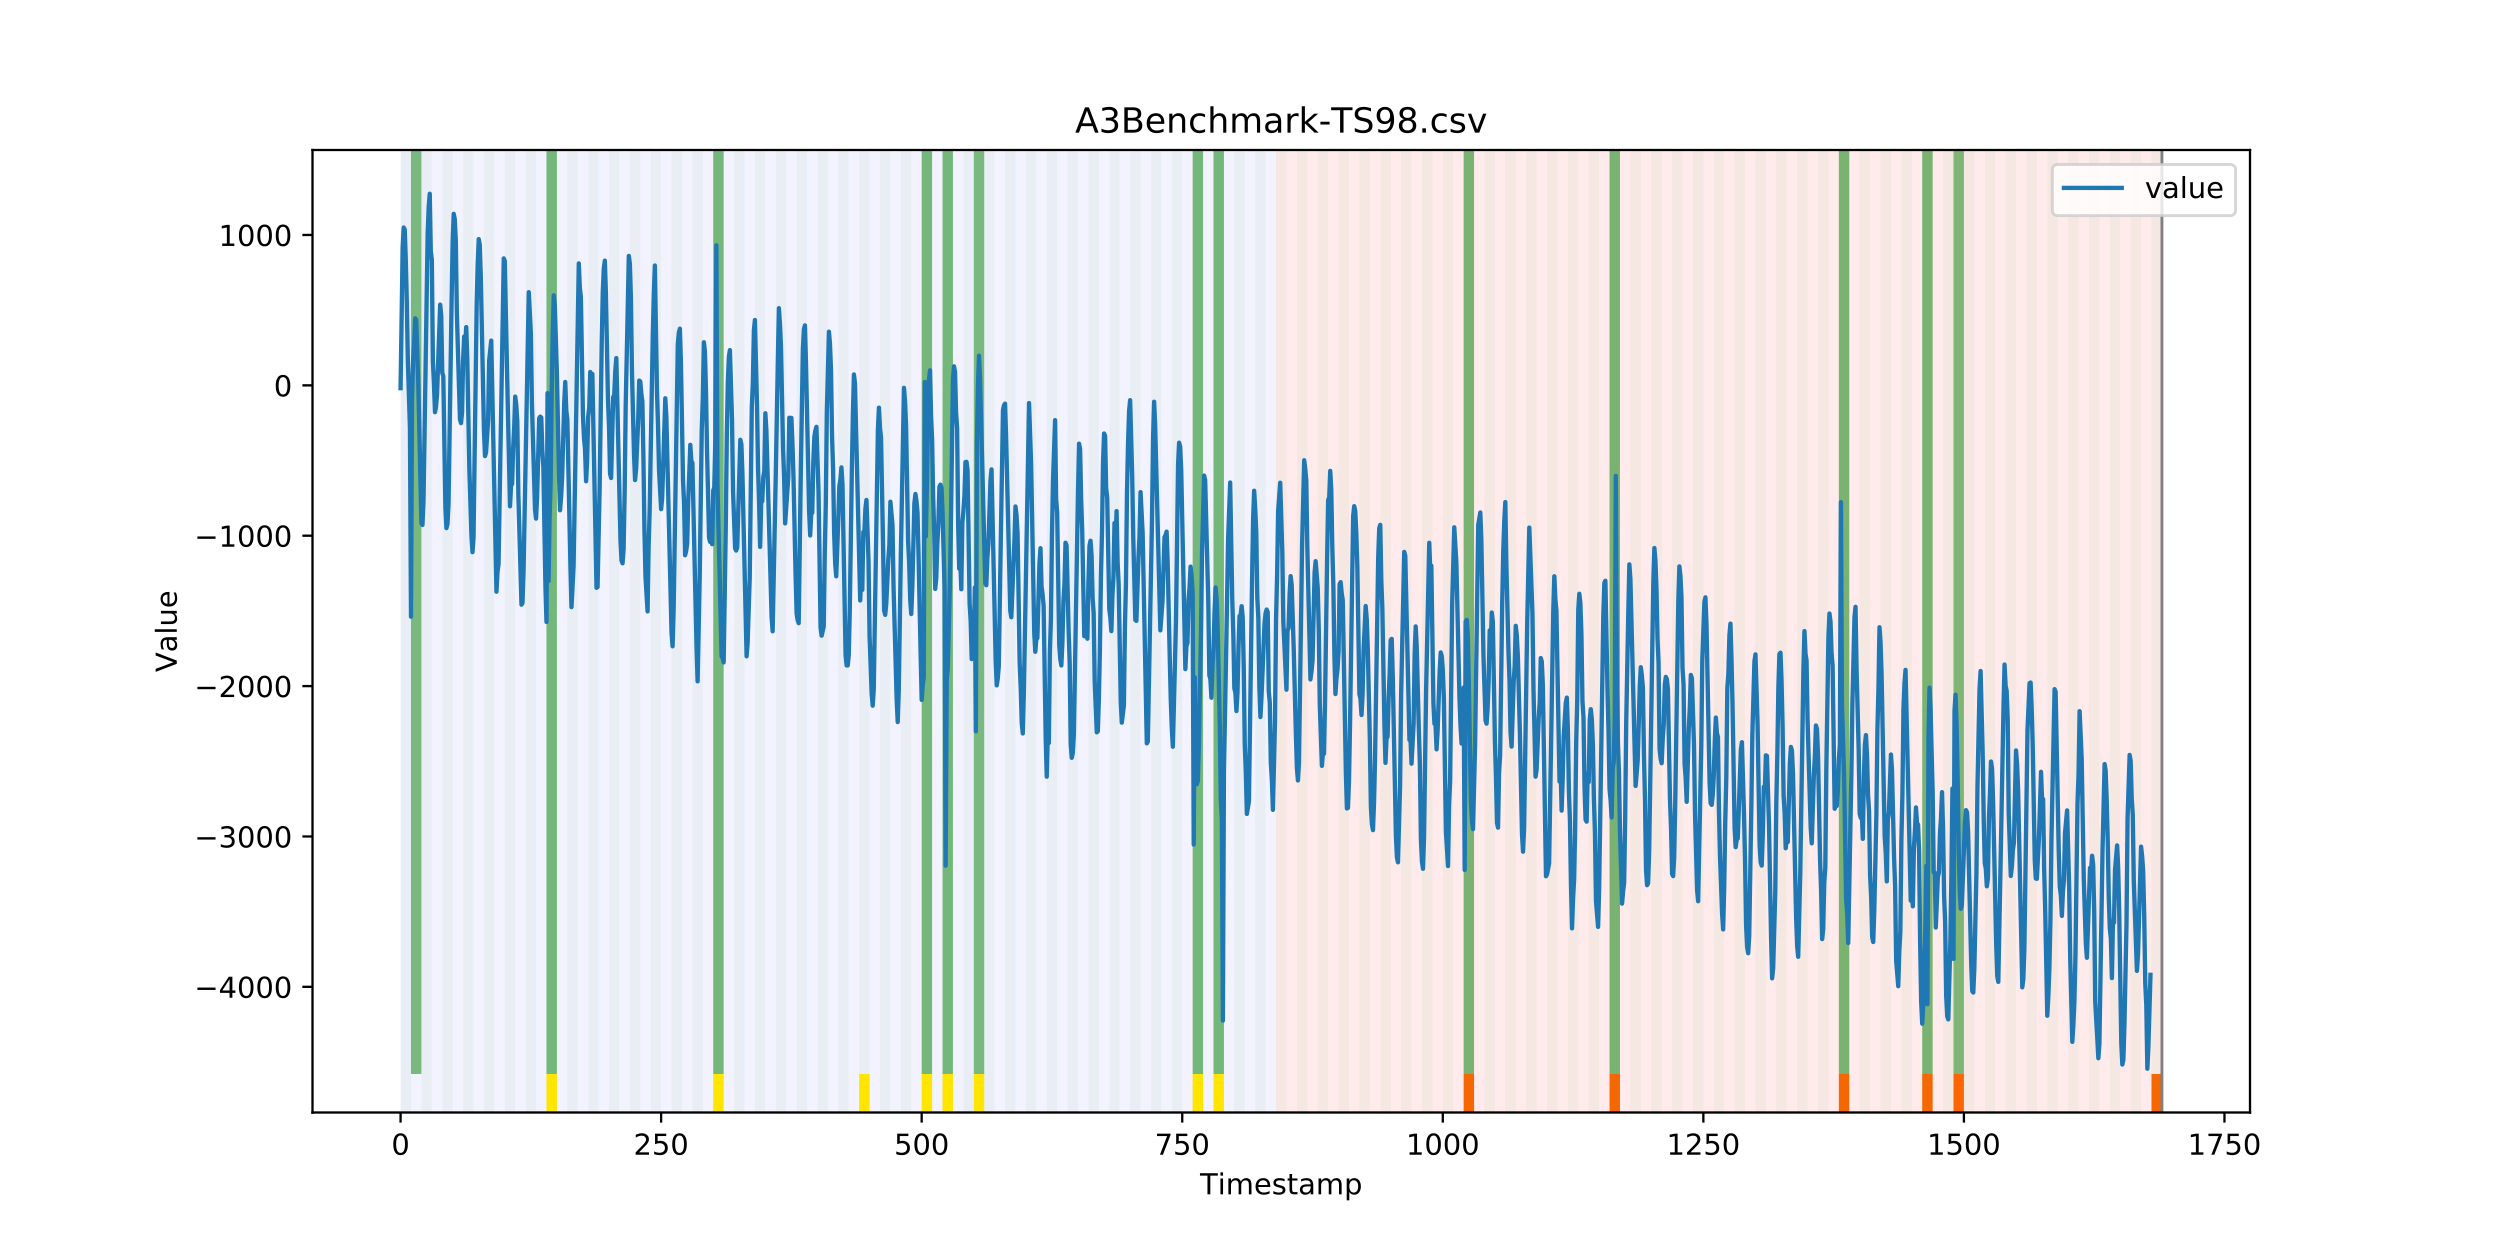 <?xml version="1.0" encoding="utf-8" standalone="no"?>
<!DOCTYPE svg PUBLIC "-//W3C//DTD SVG 1.1//EN"
  "http://www.w3.org/Graphics/SVG/1.1/DTD/svg11.dtd">
<!-- Created with matplotlib (https://matplotlib.org/) -->
<svg height="432pt" version="1.1" viewBox="0 0 864 432" width="864pt" xmlns="http://www.w3.org/2000/svg" xmlns:xlink="http://www.w3.org/1999/xlink">
 <defs>
  <style type="text/css">
*{stroke-linecap:butt;stroke-linejoin:round;}
  </style>
 </defs>
 <g id="figure_1">
  <g id="patch_1">
   <path d="M 0 432 
L 864 432 
L 864 0 
L 0 0 
z
" style="fill:#ffffff;"/>
  </g>
  <g id="axes_1">
   <g id="patch_2">
    <path d="M 108 384.48 
L 777.6 384.48 
L 777.6 51.84 
L 108 51.84 
z
" style="fill:#ffffff;"/>
   </g>
   <g id="patch_3">
    <path clip-path="url(#p0f5cae5adc)" d="M 138.436 384.48 
L 138.436 51.84 
L 440.999 51.84 
L 440.999 384.48 
z
" style="fill:#0000ff;opacity:0.05;"/>
   </g>
   <g id="patch_4">
    <path clip-path="url(#p0f5cae5adc)" d="M 440.999 384.48 
L 440.999 51.84 
L 747.164 51.84 
L 747.164 384.48 
z
" style="fill:#ff0000;opacity:0.08;"/>
   </g>
   <g id="patch_5">
    <path clip-path="url(#p0f5cae5adc)" d="M 138.436 384.48 
L 138.436 51.84 
L 142.038 51.84 
L 142.038 384.48 
z
" style="fill:#008000;opacity:0.04;"/>
   </g>
   <g id="patch_6">
    <path clip-path="url(#p0f5cae5adc)" d="M 142.038 371.174 
L 142.038 51.84 
L 145.64 51.84 
L 145.64 371.174 
z
" style="fill:#008000;opacity:0.5;"/>
   </g>
   <g id="patch_7">
    <path clip-path="url(#p0f5cae5adc)" d="M 145.64 384.48 
L 145.64 51.84 
L 149.242 51.84 
L 149.242 384.48 
z
" style="fill:#008000;opacity:0.04;"/>
   </g>
   <g id="patch_8">
    <path clip-path="url(#p0f5cae5adc)" d="M 152.844 384.48 
L 152.844 51.84 
L 156.446 51.84 
L 156.446 384.48 
z
" style="fill:#008000;opacity:0.04;"/>
   </g>
   <g id="patch_9">
    <path clip-path="url(#p0f5cae5adc)" d="M 160.048 384.48 
L 160.048 51.84 
L 163.65 51.84 
L 163.65 384.48 
z
" style="fill:#008000;opacity:0.04;"/>
   </g>
   <g id="patch_10">
    <path clip-path="url(#p0f5cae5adc)" d="M 167.252 384.48 
L 167.252 51.84 
L 170.854 51.84 
L 170.854 384.48 
z
" style="fill:#008000;opacity:0.04;"/>
   </g>
   <g id="patch_11">
    <path clip-path="url(#p0f5cae5adc)" d="M 174.456 384.48 
L 174.456 51.84 
L 178.058 51.84 
L 178.058 384.48 
z
" style="fill:#008000;opacity:0.04;"/>
   </g>
   <g id="patch_12">
    <path clip-path="url(#p0f5cae5adc)" d="M 181.66 384.48 
L 181.66 51.84 
L 185.262 51.84 
L 185.262 384.48 
z
" style="fill:#008000;opacity:0.04;"/>
   </g>
   <g id="patch_13">
    <path clip-path="url(#p0f5cae5adc)" d="M 188.863 384.48 
L 188.863 51.84 
L 192.465 51.84 
L 192.465 384.48 
z
" style="fill:#008000;opacity:0.04;"/>
   </g>
   <g id="patch_14">
    <path clip-path="url(#p0f5cae5adc)" d="M 188.863 371.174 
L 188.863 51.84 
L 192.465 51.84 
L 192.465 371.174 
z
" style="fill:#008000;opacity:0.5;"/>
   </g>
   <g id="patch_15">
    <path clip-path="url(#p0f5cae5adc)" d="M 188.863 384.48 
L 188.863 371.174 
L 192.465 371.174 
L 192.465 384.48 
z
" style="fill:#ffe500;"/>
   </g>
   <g id="patch_16">
    <path clip-path="url(#p0f5cae5adc)" d="M 196.067 384.48 
L 196.067 51.84 
L 199.669 51.84 
L 199.669 384.48 
z
" style="fill:#008000;opacity:0.04;"/>
   </g>
   <g id="patch_17">
    <path clip-path="url(#p0f5cae5adc)" d="M 203.271 384.48 
L 203.271 51.84 
L 206.873 51.84 
L 206.873 384.48 
z
" style="fill:#008000;opacity:0.04;"/>
   </g>
   <g id="patch_18">
    <path clip-path="url(#p0f5cae5adc)" d="M 505.834 384.48 
L 505.834 371.174 
L 509.436 371.174 
L 509.436 384.48 
z
" style="fill:#ff6600;"/>
   </g>
   <g id="patch_19">
    <path clip-path="url(#p0f5cae5adc)" d="M 210.475 384.48 
L 210.475 51.84 
L 214.077 51.84 
L 214.077 384.48 
z
" style="fill:#008000;opacity:0.04;"/>
   </g>
   <g id="patch_20">
    <path clip-path="url(#p0f5cae5adc)" d="M 217.679 384.48 
L 217.679 51.84 
L 221.281 51.84 
L 221.281 384.48 
z
" style="fill:#008000;opacity:0.04;"/>
   </g>
   <g id="patch_21">
    <path clip-path="url(#p0f5cae5adc)" d="M 224.883 384.48 
L 224.883 51.84 
L 228.485 51.84 
L 228.485 384.48 
z
" style="fill:#008000;opacity:0.04;"/>
   </g>
   <g id="patch_22">
    <path clip-path="url(#p0f5cae5adc)" d="M 232.087 384.48 
L 232.087 51.84 
L 235.689 51.84 
L 235.689 384.48 
z
" style="fill:#008000;opacity:0.04;"/>
   </g>
   <g id="patch_23">
    <path clip-path="url(#p0f5cae5adc)" d="M 239.291 384.48 
L 239.291 51.84 
L 242.893 51.84 
L 242.893 384.48 
z
" style="fill:#008000;opacity:0.04;"/>
   </g>
   <g id="patch_24">
    <path clip-path="url(#p0f5cae5adc)" d="M 246.494 384.48 
L 246.494 51.84 
L 250.096 51.84 
L 250.096 384.48 
z
" style="fill:#008000;opacity:0.04;"/>
   </g>
   <g id="patch_25">
    <path clip-path="url(#p0f5cae5adc)" d="M 246.494 371.174 
L 246.494 51.84 
L 250.096 51.84 
L 250.096 371.174 
z
" style="fill:#008000;opacity:0.5;"/>
   </g>
   <g id="patch_26">
    <path clip-path="url(#p0f5cae5adc)" d="M 246.494 384.48 
L 246.494 371.174 
L 250.096 371.174 
L 250.096 384.48 
z
" style="fill:#ffe500;"/>
   </g>
   <g id="patch_27">
    <path clip-path="url(#p0f5cae5adc)" d="M 253.698 384.48 
L 253.698 51.84 
L 257.3 51.84 
L 257.3 384.48 
z
" style="fill:#008000;opacity:0.04;"/>
   </g>
   <g id="patch_28">
    <path clip-path="url(#p0f5cae5adc)" d="M 556.261 384.48 
L 556.261 371.174 
L 559.863 371.174 
L 559.863 384.48 
z
" style="fill:#ff6600;"/>
   </g>
   <g id="patch_29">
    <path clip-path="url(#p0f5cae5adc)" d="M 260.902 384.48 
L 260.902 51.84 
L 264.504 51.84 
L 264.504 384.48 
z
" style="fill:#008000;opacity:0.04;"/>
   </g>
   <g id="patch_30">
    <path clip-path="url(#p0f5cae5adc)" d="M 268.106 384.48 
L 268.106 51.84 
L 271.708 51.84 
L 271.708 384.48 
z
" style="fill:#008000;opacity:0.04;"/>
   </g>
   <g id="patch_31">
    <path clip-path="url(#p0f5cae5adc)" d="M 275.31 384.48 
L 275.31 51.84 
L 278.912 51.84 
L 278.912 384.48 
z
" style="fill:#008000;opacity:0.04;"/>
   </g>
   <g id="patch_32">
    <path clip-path="url(#p0f5cae5adc)" d="M 282.514 384.48 
L 282.514 51.84 
L 286.116 51.84 
L 286.116 384.48 
z
" style="fill:#008000;opacity:0.04;"/>
   </g>
   <g id="patch_33">
    <path clip-path="url(#p0f5cae5adc)" d="M 289.718 384.48 
L 289.718 51.84 
L 293.32 51.84 
L 293.32 384.48 
z
" style="fill:#008000;opacity:0.04;"/>
   </g>
   <g id="patch_34">
    <path clip-path="url(#p0f5cae5adc)" d="M 296.922 384.48 
L 296.922 51.84 
L 300.524 51.84 
L 300.524 384.48 
z
" style="fill:#008000;opacity:0.04;"/>
   </g>
   <g id="patch_35">
    <path clip-path="url(#p0f5cae5adc)" d="M 296.922 384.48 
L 296.922 371.174 
L 300.524 371.174 
L 300.524 384.48 
z
" style="fill:#ffe500;"/>
   </g>
   <g id="patch_36">
    <path clip-path="url(#p0f5cae5adc)" d="M 304.125 384.48 
L 304.125 51.84 
L 307.727 51.84 
L 307.727 384.48 
z
" style="fill:#008000;opacity:0.04;"/>
   </g>
   <g id="patch_37">
    <path clip-path="url(#p0f5cae5adc)" d="M 311.329 384.48 
L 311.329 51.84 
L 314.931 51.84 
L 314.931 384.48 
z
" style="fill:#008000;opacity:0.04;"/>
   </g>
   <g id="patch_38">
    <path clip-path="url(#p0f5cae5adc)" d="M 318.533 384.48 
L 318.533 51.84 
L 322.135 51.84 
L 322.135 384.48 
z
" style="fill:#008000;opacity:0.04;"/>
   </g>
   <g id="patch_39">
    <path clip-path="url(#p0f5cae5adc)" d="M 318.533 371.174 
L 318.533 51.84 
L 322.135 51.84 
L 322.135 371.174 
z
" style="fill:#008000;opacity:0.5;"/>
   </g>
   <g id="patch_40">
    <path clip-path="url(#p0f5cae5adc)" d="M 318.533 384.48 
L 318.533 371.174 
L 322.135 371.174 
L 322.135 384.48 
z
" style="fill:#ffe500;"/>
   </g>
   <g id="patch_41">
    <path clip-path="url(#p0f5cae5adc)" d="M 325.737 384.48 
L 325.737 51.84 
L 329.339 51.84 
L 329.339 384.48 
z
" style="fill:#008000;opacity:0.04;"/>
   </g>
   <g id="patch_42">
    <path clip-path="url(#p0f5cae5adc)" d="M 325.737 371.174 
L 325.737 51.84 
L 329.339 51.84 
L 329.339 371.174 
z
" style="fill:#008000;opacity:0.5;"/>
   </g>
   <g id="patch_43">
    <path clip-path="url(#p0f5cae5adc)" d="M 325.737 384.48 
L 325.737 371.174 
L 329.339 371.174 
L 329.339 384.48 
z
" style="fill:#ffe500;"/>
   </g>
   <g id="patch_44">
    <path clip-path="url(#p0f5cae5adc)" d="M 332.941 384.48 
L 332.941 51.84 
L 336.543 51.84 
L 336.543 384.48 
z
" style="fill:#008000;opacity:0.04;"/>
   </g>
   <g id="patch_45">
    <path clip-path="url(#p0f5cae5adc)" d="M 635.504 384.48 
L 635.504 371.174 
L 639.106 371.174 
L 639.106 384.48 
z
" style="fill:#ff6600;"/>
   </g>
   <g id="patch_46">
    <path clip-path="url(#p0f5cae5adc)" d="M 336.543 371.174 
L 336.543 51.84 
L 340.145 51.84 
L 340.145 371.174 
z
" style="fill:#008000;opacity:0.5;"/>
   </g>
   <g id="patch_47">
    <path clip-path="url(#p0f5cae5adc)" d="M 336.543 384.48 
L 336.543 371.174 
L 340.145 371.174 
L 340.145 384.48 
z
" style="fill:#ffe500;"/>
   </g>
   <g id="patch_48">
    <path clip-path="url(#p0f5cae5adc)" d="M 340.145 384.48 
L 340.145 51.84 
L 343.747 51.84 
L 343.747 384.48 
z
" style="fill:#008000;opacity:0.04;"/>
   </g>
   <g id="patch_49">
    <path clip-path="url(#p0f5cae5adc)" d="M 347.349 384.48 
L 347.349 51.84 
L 350.951 51.84 
L 350.951 384.48 
z
" style="fill:#008000;opacity:0.04;"/>
   </g>
   <g id="patch_50">
    <path clip-path="url(#p0f5cae5adc)" d="M 354.553 384.48 
L 354.553 51.84 
L 358.154 51.84 
L 358.154 384.48 
z
" style="fill:#008000;opacity:0.04;"/>
   </g>
   <g id="patch_51">
    <path clip-path="url(#p0f5cae5adc)" d="M 361.756 384.48 
L 361.756 51.84 
L 365.358 51.84 
L 365.358 384.48 
z
" style="fill:#008000;opacity:0.04;"/>
   </g>
   <g id="patch_52">
    <path clip-path="url(#p0f5cae5adc)" d="M 664.319 384.48 
L 664.319 371.174 
L 667.921 371.174 
L 667.921 384.48 
z
" style="fill:#ff6600;"/>
   </g>
   <g id="patch_53">
    <path clip-path="url(#p0f5cae5adc)" d="M 368.96 384.48 
L 368.96 51.84 
L 372.562 51.84 
L 372.562 384.48 
z
" style="fill:#008000;opacity:0.04;"/>
   </g>
   <g id="patch_54">
    <path clip-path="url(#p0f5cae5adc)" d="M 675.125 384.48 
L 675.125 371.174 
L 678.727 371.174 
L 678.727 384.48 
z
" style="fill:#ff6600;"/>
   </g>
   <g id="patch_55">
    <path clip-path="url(#p0f5cae5adc)" d="M 376.164 384.48 
L 376.164 51.84 
L 379.766 51.84 
L 379.766 384.48 
z
" style="fill:#008000;opacity:0.04;"/>
   </g>
   <g id="patch_56">
    <path clip-path="url(#p0f5cae5adc)" d="M 383.368 384.48 
L 383.368 51.84 
L 386.97 51.84 
L 386.97 384.48 
z
" style="fill:#008000;opacity:0.04;"/>
   </g>
   <g id="patch_57">
    <path clip-path="url(#p0f5cae5adc)" d="M 390.572 384.48 
L 390.572 51.84 
L 394.174 51.84 
L 394.174 384.48 
z
" style="fill:#008000;opacity:0.04;"/>
   </g>
   <g id="patch_58">
    <path clip-path="url(#p0f5cae5adc)" d="M 397.776 384.48 
L 397.776 51.84 
L 401.378 51.84 
L 401.378 384.48 
z
" style="fill:#008000;opacity:0.04;"/>
   </g>
   <g id="patch_59">
    <path clip-path="url(#p0f5cae5adc)" d="M 404.98 384.48 
L 404.98 51.84 
L 408.582 51.84 
L 408.582 384.48 
z
" style="fill:#008000;opacity:0.04;"/>
   </g>
   <g id="patch_60">
    <path clip-path="url(#p0f5cae5adc)" d="M 412.184 384.48 
L 412.184 51.84 
L 415.785 51.84 
L 415.785 384.48 
z
" style="fill:#008000;opacity:0.04;"/>
   </g>
   <g id="patch_61">
    <path clip-path="url(#p0f5cae5adc)" d="M 412.184 371.174 
L 412.184 51.84 
L 415.785 51.84 
L 415.785 371.174 
z
" style="fill:#008000;opacity:0.5;"/>
   </g>
   <g id="patch_62">
    <path clip-path="url(#p0f5cae5adc)" d="M 412.184 384.48 
L 412.184 371.174 
L 415.785 371.174 
L 415.785 384.48 
z
" style="fill:#ffe500;"/>
   </g>
   <g id="patch_63">
    <path clip-path="url(#p0f5cae5adc)" d="M 419.387 384.48 
L 419.387 51.84 
L 422.989 51.84 
L 422.989 384.48 
z
" style="fill:#008000;opacity:0.04;"/>
   </g>
   <g id="patch_64">
    <path clip-path="url(#p0f5cae5adc)" d="M 419.387 371.174 
L 419.387 51.84 
L 422.989 51.84 
L 422.989 371.174 
z
" style="fill:#008000;opacity:0.5;"/>
   </g>
   <g id="patch_65">
    <path clip-path="url(#p0f5cae5adc)" d="M 419.387 384.48 
L 419.387 371.174 
L 422.989 371.174 
L 422.989 384.48 
z
" style="fill:#ffe500;"/>
   </g>
   <g id="patch_66">
    <path clip-path="url(#p0f5cae5adc)" d="M 426.591 384.48 
L 426.591 51.84 
L 430.193 51.84 
L 430.193 384.48 
z
" style="fill:#008000;opacity:0.04;"/>
   </g>
   <g id="patch_67">
    <path clip-path="url(#p0f5cae5adc)" d="M 433.795 384.48 
L 433.795 51.84 
L 437.397 51.84 
L 437.397 384.48 
z
" style="fill:#008000;opacity:0.04;"/>
   </g>
   <g id="patch_68">
    <path clip-path="url(#p0f5cae5adc)" d="M 440.999 384.48 
L 440.999 51.84 
L 444.601 51.84 
L 444.601 384.48 
z
" style="fill:#008000;opacity:0.04;"/>
   </g>
   <g id="patch_69">
    <path clip-path="url(#p0f5cae5adc)" d="M 743.562 384.48 
L 743.562 371.174 
L 747.164 371.174 
L 747.164 384.48 
z
" style="fill:#ff6600;"/>
   </g>
   <g id="patch_70">
    <path clip-path="url(#p0f5cae5adc)" d="M 448.203 384.48 
L 448.203 51.84 
L 451.805 51.84 
L 451.805 384.48 
z
" style="fill:#008000;opacity:0.04;"/>
   </g>
   <g id="patch_71">
    <path clip-path="url(#p0f5cae5adc)" d="M 455.407 384.48 
L 455.407 51.84 
L 459.009 51.84 
L 459.009 384.48 
z
" style="fill:#008000;opacity:0.04;"/>
   </g>
   <g id="patch_72">
    <path clip-path="url(#p0f5cae5adc)" d="M 462.611 384.48 
L 462.611 51.84 
L 466.213 51.84 
L 466.213 384.48 
z
" style="fill:#008000;opacity:0.04;"/>
   </g>
   <g id="patch_73">
    <path clip-path="url(#p0f5cae5adc)" d="M 469.815 384.48 
L 469.815 51.84 
L 473.416 51.84 
L 473.416 384.48 
z
" style="fill:#008000;opacity:0.04;"/>
   </g>
   <g id="patch_74">
    <path clip-path="url(#p0f5cae5adc)" d="M 477.018 384.48 
L 477.018 51.84 
L 480.62 51.84 
L 480.62 384.48 
z
" style="fill:#008000;opacity:0.04;"/>
   </g>
   <g id="patch_75">
    <path clip-path="url(#p0f5cae5adc)" d="M 484.222 384.48 
L 484.222 51.84 
L 487.824 51.84 
L 487.824 384.48 
z
" style="fill:#008000;opacity:0.04;"/>
   </g>
   <g id="patch_76">
    <path clip-path="url(#p0f5cae5adc)" d="M 491.426 384.48 
L 491.426 51.84 
L 495.028 51.84 
L 495.028 384.48 
z
" style="fill:#008000;opacity:0.04;"/>
   </g>
   <g id="patch_77">
    <path clip-path="url(#p0f5cae5adc)" d="M 498.63 384.48 
L 498.63 51.84 
L 502.232 51.84 
L 502.232 384.48 
z
" style="fill:#008000;opacity:0.04;"/>
   </g>
   <g id="patch_78">
    <path clip-path="url(#p0f5cae5adc)" d="M 505.834 384.48 
L 505.834 51.84 
L 509.436 51.84 
L 509.436 384.48 
z
" style="fill:#008000;opacity:0.04;"/>
   </g>
   <g id="patch_79">
    <path clip-path="url(#p0f5cae5adc)" d="M 505.834 371.174 
L 505.834 51.84 
L 509.436 51.84 
L 509.436 371.174 
z
" style="fill:#008000;opacity:0.5;"/>
   </g>
   <g id="patch_80">
    <path clip-path="url(#p0f5cae5adc)" d="M 513.038 384.48 
L 513.038 51.84 
L 516.64 51.84 
L 516.64 384.48 
z
" style="fill:#008000;opacity:0.04;"/>
   </g>
   <g id="patch_81">
    <path clip-path="url(#p0f5cae5adc)" d="M 520.242 384.48 
L 520.242 51.84 
L 523.844 51.84 
L 523.844 384.48 
z
" style="fill:#008000;opacity:0.04;"/>
   </g>
   <g id="patch_82">
    <path clip-path="url(#p0f5cae5adc)" d="M 527.446 384.48 
L 527.446 51.84 
L 531.047 51.84 
L 531.047 384.48 
z
" style="fill:#008000;opacity:0.04;"/>
   </g>
   <g id="patch_83">
    <path clip-path="url(#p0f5cae5adc)" d="M 534.649 384.48 
L 534.649 51.84 
L 538.251 51.84 
L 538.251 384.48 
z
" style="fill:#008000;opacity:0.04;"/>
   </g>
   <g id="patch_84">
    <path clip-path="url(#p0f5cae5adc)" d="M 541.853 384.48 
L 541.853 51.84 
L 545.455 51.84 
L 545.455 384.48 
z
" style="fill:#008000;opacity:0.04;"/>
   </g>
   <g id="patch_85">
    <path clip-path="url(#p0f5cae5adc)" d="M 549.057 384.48 
L 549.057 51.84 
L 552.659 51.84 
L 552.659 384.48 
z
" style="fill:#008000;opacity:0.04;"/>
   </g>
   <g id="patch_86">
    <path clip-path="url(#p0f5cae5adc)" d="M 556.261 384.48 
L 556.261 51.84 
L 559.863 51.84 
L 559.863 384.48 
z
" style="fill:#008000;opacity:0.04;"/>
   </g>
   <g id="patch_87">
    <path clip-path="url(#p0f5cae5adc)" d="M 556.261 371.174 
L 556.261 51.84 
L 559.863 51.84 
L 559.863 371.174 
z
" style="fill:#008000;opacity:0.5;"/>
   </g>
   <g id="patch_88">
    <path clip-path="url(#p0f5cae5adc)" d="M 563.465 384.48 
L 563.465 51.84 
L 567.067 51.84 
L 567.067 384.48 
z
" style="fill:#008000;opacity:0.04;"/>
   </g>
   <g id="patch_89">
    <path clip-path="url(#p0f5cae5adc)" d="M 570.669 384.48 
L 570.669 51.84 
L 574.271 51.84 
L 574.271 384.48 
z
" style="fill:#008000;opacity:0.04;"/>
   </g>
   <g id="patch_90">
    <path clip-path="url(#p0f5cae5adc)" d="M 577.873 384.48 
L 577.873 51.84 
L 581.475 51.84 
L 581.475 384.48 
z
" style="fill:#008000;opacity:0.04;"/>
   </g>
   <g id="patch_91">
    <path clip-path="url(#p0f5cae5adc)" d="M 585.076 384.48 
L 585.076 51.84 
L 588.678 51.84 
L 588.678 384.48 
z
" style="fill:#008000;opacity:0.04;"/>
   </g>
   <g id="patch_92">
    <path clip-path="url(#p0f5cae5adc)" d="M 592.28 384.48 
L 592.28 51.84 
L 595.882 51.84 
L 595.882 384.48 
z
" style="fill:#008000;opacity:0.04;"/>
   </g>
   <g id="patch_93">
    <path clip-path="url(#p0f5cae5adc)" d="M 599.484 384.48 
L 599.484 51.84 
L 603.086 51.84 
L 603.086 384.48 
z
" style="fill:#008000;opacity:0.04;"/>
   </g>
   <g id="patch_94">
    <path clip-path="url(#p0f5cae5adc)" d="M 606.688 384.48 
L 606.688 51.84 
L 610.29 51.84 
L 610.29 384.48 
z
" style="fill:#008000;opacity:0.04;"/>
   </g>
   <g id="patch_95">
    <path clip-path="url(#p0f5cae5adc)" d="M 613.892 384.48 
L 613.892 51.84 
L 617.494 51.84 
L 617.494 384.48 
z
" style="fill:#008000;opacity:0.04;"/>
   </g>
   <g id="patch_96">
    <path clip-path="url(#p0f5cae5adc)" d="M 621.096 384.48 
L 621.096 51.84 
L 624.698 51.84 
L 624.698 384.48 
z
" style="fill:#008000;opacity:0.04;"/>
   </g>
   <g id="patch_97">
    <path clip-path="url(#p0f5cae5adc)" d="M 628.3 384.48 
L 628.3 51.84 
L 631.902 51.84 
L 631.902 384.48 
z
" style="fill:#008000;opacity:0.04;"/>
   </g>
   <g id="patch_98">
    <path clip-path="url(#p0f5cae5adc)" d="M 635.504 384.48 
L 635.504 51.84 
L 639.106 51.84 
L 639.106 384.48 
z
" style="fill:#008000;opacity:0.04;"/>
   </g>
   <g id="patch_99">
    <path clip-path="url(#p0f5cae5adc)" d="M 635.504 371.174 
L 635.504 51.84 
L 639.106 51.84 
L 639.106 371.174 
z
" style="fill:#008000;opacity:0.5;"/>
   </g>
   <g id="patch_100">
    <path clip-path="url(#p0f5cae5adc)" d="M 642.707 384.48 
L 642.707 51.84 
L 646.309 51.84 
L 646.309 384.48 
z
" style="fill:#008000;opacity:0.04;"/>
   </g>
   <g id="patch_101">
    <path clip-path="url(#p0f5cae5adc)" d="M 649.911 384.48 
L 649.911 51.84 
L 653.513 51.84 
L 653.513 384.48 
z
" style="fill:#008000;opacity:0.04;"/>
   </g>
   <g id="patch_102">
    <path clip-path="url(#p0f5cae5adc)" d="M 657.115 384.48 
L 657.115 51.84 
L 660.717 51.84 
L 660.717 384.48 
z
" style="fill:#008000;opacity:0.04;"/>
   </g>
   <g id="patch_103">
    <path clip-path="url(#p0f5cae5adc)" d="M 664.319 384.48 
L 664.319 51.84 
L 667.921 51.84 
L 667.921 384.48 
z
" style="fill:#008000;opacity:0.04;"/>
   </g>
   <g id="patch_104">
    <path clip-path="url(#p0f5cae5adc)" d="M 664.319 371.174 
L 664.319 51.84 
L 667.921 51.84 
L 667.921 371.174 
z
" style="fill:#008000;opacity:0.5;"/>
   </g>
   <g id="patch_105">
    <path clip-path="url(#p0f5cae5adc)" d="M 671.523 384.48 
L 671.523 51.84 
L 675.125 51.84 
L 675.125 384.48 
z
" style="fill:#008000;opacity:0.04;"/>
   </g>
   <g id="patch_106">
    <path clip-path="url(#p0f5cae5adc)" d="M 675.125 371.174 
L 675.125 51.84 
L 678.727 51.84 
L 678.727 371.174 
z
" style="fill:#008000;opacity:0.5;"/>
   </g>
   <g id="patch_107">
    <path clip-path="url(#p0f5cae5adc)" d="M 678.727 384.48 
L 678.727 51.84 
L 682.329 51.84 
L 682.329 384.48 
z
" style="fill:#008000;opacity:0.04;"/>
   </g>
   <g id="patch_108">
    <path clip-path="url(#p0f5cae5adc)" d="M 685.931 384.48 
L 685.931 51.84 
L 689.533 51.84 
L 689.533 384.48 
z
" style="fill:#008000;opacity:0.04;"/>
   </g>
   <g id="patch_109">
    <path clip-path="url(#p0f5cae5adc)" d="M 693.135 384.48 
L 693.135 51.84 
L 696.737 51.84 
L 696.737 384.48 
z
" style="fill:#008000;opacity:0.04;"/>
   </g>
   <g id="patch_110">
    <path clip-path="url(#p0f5cae5adc)" d="M 700.338 384.48 
L 700.338 51.84 
L 703.94 51.84 
L 703.94 384.48 
z
" style="fill:#008000;opacity:0.04;"/>
   </g>
   <g id="patch_111">
    <path clip-path="url(#p0f5cae5adc)" d="M 707.542 384.48 
L 707.542 51.84 
L 711.144 51.84 
L 711.144 384.48 
z
" style="fill:#008000;opacity:0.04;"/>
   </g>
   <g id="patch_112">
    <path clip-path="url(#p0f5cae5adc)" d="M 714.746 384.48 
L 714.746 51.84 
L 718.348 51.84 
L 718.348 384.48 
z
" style="fill:#008000;opacity:0.04;"/>
   </g>
   <g id="patch_113">
    <path clip-path="url(#p0f5cae5adc)" d="M 721.95 384.48 
L 721.95 51.84 
L 725.552 51.84 
L 725.552 384.48 
z
" style="fill:#008000;opacity:0.04;"/>
   </g>
   <g id="patch_114">
    <path clip-path="url(#p0f5cae5adc)" d="M 729.154 384.48 
L 729.154 51.84 
L 732.756 51.84 
L 732.756 384.48 
z
" style="fill:#008000;opacity:0.04;"/>
   </g>
   <g id="patch_115">
    <path clip-path="url(#p0f5cae5adc)" d="M 736.358 384.48 
L 736.358 51.84 
L 739.96 51.84 
L 739.96 384.48 
z
" style="fill:#008000;opacity:0.04;"/>
   </g>
   <g id="patch_116">
    <path clip-path="url(#p0f5cae5adc)" d="M 743.562 384.48 
L 743.562 51.84 
L 747.164 51.84 
L 747.164 384.48 
z
" style="fill:#008000;opacity:0.04;"/>
   </g>
   <g id="matplotlib.axis_1">
    <g id="xtick_1">
     <g id="line2d_1">
      <defs>
       <path d="M 0 0 
L 0 3.5 
" id="m081f5d2b3b" style="stroke:#000000;stroke-width:0.8;"/>
      </defs>
      <g>
       <use style="stroke:#000000;stroke-width:0.8;" x="138.436" xlink:href="#m081f5d2b3b" y="384.48"/>
      </g>
     </g>
     <g id="text_1">
      <!-- 0 -->
      <defs>
       <path d="M 31.781 66.406 
Q 24.172 66.406 20.328 58.906 
Q 16.5 51.422 16.5 36.375 
Q 16.5 21.391 20.328 13.891 
Q 24.172 6.391 31.781 6.391 
Q 39.453 6.391 43.281 13.891 
Q 47.125 21.391 47.125 36.375 
Q 47.125 51.422 43.281 58.906 
Q 39.453 66.406 31.781 66.406 
z
M 31.781 74.219 
Q 44.047 74.219 50.516 64.516 
Q 56.984 54.828 56.984 36.375 
Q 56.984 17.969 50.516 8.266 
Q 44.047 -1.422 31.781 -1.422 
Q 19.531 -1.422 13.062 8.266 
Q 6.594 17.969 6.594 36.375 
Q 6.594 54.828 13.062 64.516 
Q 19.531 74.219 31.781 74.219 
z
" id="DejaVuSans-48"/>
      </defs>
      <g transform="translate(135.255 399.078)scale(0.1 -0.1)">
       <use xlink:href="#DejaVuSans-48"/>
      </g>
     </g>
    </g>
    <g id="xtick_2">
     <g id="line2d_2">
      <g>
       <use style="stroke:#000000;stroke-width:0.8;" x="228.485" xlink:href="#m081f5d2b3b" y="384.48"/>
      </g>
     </g>
     <g id="text_2">
      <!-- 250 -->
      <defs>
       <path d="M 19.188 8.297 
L 53.609 8.297 
L 53.609 0 
L 7.328 0 
L 7.328 8.297 
Q 12.938 14.109 22.625 23.891 
Q 32.328 33.688 34.812 36.531 
Q 39.547 41.844 41.422 45.531 
Q 43.312 49.219 43.312 52.781 
Q 43.312 58.594 39.234 62.25 
Q 35.156 65.922 28.609 65.922 
Q 23.969 65.922 18.812 64.312 
Q 13.672 62.703 7.812 59.422 
L 7.812 69.391 
Q 13.766 71.781 18.938 73 
Q 24.125 74.219 28.422 74.219 
Q 39.75 74.219 46.484 68.547 
Q 53.219 62.891 53.219 53.422 
Q 53.219 48.922 51.531 44.891 
Q 49.859 40.875 45.406 35.406 
Q 44.188 33.984 37.641 27.219 
Q 31.109 20.453 19.188 8.297 
z
" id="DejaVuSans-50"/>
       <path d="M 10.797 72.906 
L 49.516 72.906 
L 49.516 64.594 
L 19.828 64.594 
L 19.828 46.734 
Q 21.969 47.469 24.109 47.828 
Q 26.266 48.188 28.422 48.188 
Q 40.625 48.188 47.75 41.5 
Q 54.891 34.812 54.891 23.391 
Q 54.891 11.625 47.562 5.094 
Q 40.234 -1.422 26.906 -1.422 
Q 22.312 -1.422 17.547 -0.641 
Q 12.797 0.141 7.719 1.703 
L 7.719 11.625 
Q 12.109 9.234 16.797 8.062 
Q 21.484 6.891 26.703 6.891 
Q 35.156 6.891 40.078 11.328 
Q 45.016 15.766 45.016 23.391 
Q 45.016 31 40.078 35.438 
Q 35.156 39.891 26.703 39.891 
Q 22.75 39.891 18.812 39.016 
Q 14.891 38.141 10.797 36.281 
z
" id="DejaVuSans-53"/>
      </defs>
      <g transform="translate(218.941 399.078)scale(0.1 -0.1)">
       <use xlink:href="#DejaVuSans-50"/>
       <use x="63.623" xlink:href="#DejaVuSans-53"/>
       <use x="127.246" xlink:href="#DejaVuSans-48"/>
      </g>
     </g>
    </g>
    <g id="xtick_3">
     <g id="line2d_3">
      <g>
       <use style="stroke:#000000;stroke-width:0.8;" x="318.533" xlink:href="#m081f5d2b3b" y="384.48"/>
      </g>
     </g>
     <g id="text_3">
      <!-- 500 -->
      <g transform="translate(308.989 399.078)scale(0.1 -0.1)">
       <use xlink:href="#DejaVuSans-53"/>
       <use x="63.623" xlink:href="#DejaVuSans-48"/>
       <use x="127.246" xlink:href="#DejaVuSans-48"/>
      </g>
     </g>
    </g>
    <g id="xtick_4">
     <g id="line2d_4">
      <g>
       <use style="stroke:#000000;stroke-width:0.8;" x="408.582" xlink:href="#m081f5d2b3b" y="384.48"/>
      </g>
     </g>
     <g id="text_4">
      <!-- 750 -->
      <defs>
       <path d="M 8.203 72.906 
L 55.078 72.906 
L 55.078 68.703 
L 28.609 0 
L 18.312 0 
L 43.219 64.594 
L 8.203 64.594 
z
" id="DejaVuSans-55"/>
      </defs>
      <g transform="translate(399.038 399.078)scale(0.1 -0.1)">
       <use xlink:href="#DejaVuSans-55"/>
       <use x="63.623" xlink:href="#DejaVuSans-53"/>
       <use x="127.246" xlink:href="#DejaVuSans-48"/>
      </g>
     </g>
    </g>
    <g id="xtick_5">
     <g id="line2d_5">
      <g>
       <use style="stroke:#000000;stroke-width:0.8;" x="498.63" xlink:href="#m081f5d2b3b" y="384.48"/>
      </g>
     </g>
     <g id="text_5">
      <!-- 1000 -->
      <defs>
       <path d="M 12.406 8.297 
L 28.516 8.297 
L 28.516 63.922 
L 10.984 60.406 
L 10.984 69.391 
L 28.422 72.906 
L 38.281 72.906 
L 38.281 8.297 
L 54.391 8.297 
L 54.391 0 
L 12.406 0 
z
" id="DejaVuSans-49"/>
      </defs>
      <g transform="translate(485.905 399.078)scale(0.1 -0.1)">
       <use xlink:href="#DejaVuSans-49"/>
       <use x="63.623" xlink:href="#DejaVuSans-48"/>
       <use x="127.246" xlink:href="#DejaVuSans-48"/>
       <use x="190.869" xlink:href="#DejaVuSans-48"/>
      </g>
     </g>
    </g>
    <g id="xtick_6">
     <g id="line2d_6">
      <g>
       <use style="stroke:#000000;stroke-width:0.8;" x="588.678" xlink:href="#m081f5d2b3b" y="384.48"/>
      </g>
     </g>
     <g id="text_6">
      <!-- 1250 -->
      <g transform="translate(575.953 399.078)scale(0.1 -0.1)">
       <use xlink:href="#DejaVuSans-49"/>
       <use x="63.623" xlink:href="#DejaVuSans-50"/>
       <use x="127.246" xlink:href="#DejaVuSans-53"/>
       <use x="190.869" xlink:href="#DejaVuSans-48"/>
      </g>
     </g>
    </g>
    <g id="xtick_7">
     <g id="line2d_7">
      <g>
       <use style="stroke:#000000;stroke-width:0.8;" x="678.727" xlink:href="#m081f5d2b3b" y="384.48"/>
      </g>
     </g>
     <g id="text_7">
      <!-- 1500 -->
      <g transform="translate(666.002 399.078)scale(0.1 -0.1)">
       <use xlink:href="#DejaVuSans-49"/>
       <use x="63.623" xlink:href="#DejaVuSans-53"/>
       <use x="127.246" xlink:href="#DejaVuSans-48"/>
       <use x="190.869" xlink:href="#DejaVuSans-48"/>
      </g>
     </g>
    </g>
    <g id="xtick_8">
     <g id="line2d_8">
      <g>
       <use style="stroke:#000000;stroke-width:0.8;" x="768.775" xlink:href="#m081f5d2b3b" y="384.48"/>
      </g>
     </g>
     <g id="text_8">
      <!-- 1750 -->
      <g transform="translate(756.05 399.078)scale(0.1 -0.1)">
       <use xlink:href="#DejaVuSans-49"/>
       <use x="63.623" xlink:href="#DejaVuSans-55"/>
       <use x="127.246" xlink:href="#DejaVuSans-53"/>
       <use x="190.869" xlink:href="#DejaVuSans-48"/>
      </g>
     </g>
    </g>
    <g id="text_9">
     <!-- Timestamp -->
     <defs>
      <path d="M -0.297 72.906 
L 61.375 72.906 
L 61.375 64.594 
L 35.5 64.594 
L 35.5 0 
L 25.594 0 
L 25.594 64.594 
L -0.297 64.594 
z
" id="DejaVuSans-84"/>
      <path d="M 9.422 54.688 
L 18.406 54.688 
L 18.406 0 
L 9.422 0 
z
M 9.422 75.984 
L 18.406 75.984 
L 18.406 64.594 
L 9.422 64.594 
z
" id="DejaVuSans-105"/>
      <path d="M 52 44.188 
Q 55.375 50.25 60.062 53.125 
Q 64.75 56 71.094 56 
Q 79.641 56 84.281 50.016 
Q 88.922 44.047 88.922 33.016 
L 88.922 0 
L 79.891 0 
L 79.891 32.719 
Q 79.891 40.578 77.094 44.375 
Q 74.312 48.188 68.609 48.188 
Q 61.625 48.188 57.562 43.547 
Q 53.516 38.922 53.516 30.906 
L 53.516 0 
L 44.484 0 
L 44.484 32.719 
Q 44.484 40.625 41.703 44.406 
Q 38.922 48.188 33.109 48.188 
Q 26.219 48.188 22.156 43.531 
Q 18.109 38.875 18.109 30.906 
L 18.109 0 
L 9.078 0 
L 9.078 54.688 
L 18.109 54.688 
L 18.109 46.188 
Q 21.188 51.219 25.484 53.609 
Q 29.781 56 35.688 56 
Q 41.656 56 45.828 52.969 
Q 50 49.953 52 44.188 
z
" id="DejaVuSans-109"/>
      <path d="M 56.203 29.594 
L 56.203 25.203 
L 14.891 25.203 
Q 15.484 15.922 20.484 11.062 
Q 25.484 6.203 34.422 6.203 
Q 39.594 6.203 44.453 7.469 
Q 49.312 8.734 54.109 11.281 
L 54.109 2.781 
Q 49.266 0.734 44.188 -0.344 
Q 39.109 -1.422 33.891 -1.422 
Q 20.797 -1.422 13.156 6.188 
Q 5.516 13.812 5.516 26.812 
Q 5.516 40.234 12.766 48.109 
Q 20.016 56 32.328 56 
Q 43.359 56 49.781 48.891 
Q 56.203 41.797 56.203 29.594 
z
M 47.219 32.234 
Q 47.125 39.594 43.094 43.984 
Q 39.062 48.391 32.422 48.391 
Q 24.906 48.391 20.391 44.141 
Q 15.875 39.891 15.188 32.172 
z
" id="DejaVuSans-101"/>
      <path d="M 44.281 53.078 
L 44.281 44.578 
Q 40.484 46.531 36.375 47.5 
Q 32.281 48.484 27.875 48.484 
Q 21.188 48.484 17.844 46.438 
Q 14.5 44.391 14.5 40.281 
Q 14.5 37.156 16.891 35.375 
Q 19.281 33.594 26.516 31.984 
L 29.594 31.297 
Q 39.156 29.25 43.188 25.516 
Q 47.219 21.781 47.219 15.094 
Q 47.219 7.469 41.188 3.016 
Q 35.156 -1.422 24.609 -1.422 
Q 20.219 -1.422 15.453 -0.562 
Q 10.688 0.297 5.422 2 
L 5.422 11.281 
Q 10.406 8.688 15.234 7.391 
Q 20.062 6.109 24.812 6.109 
Q 31.156 6.109 34.562 8.281 
Q 37.984 10.453 37.984 14.406 
Q 37.984 18.062 35.516 20.016 
Q 33.062 21.969 24.703 23.781 
L 21.578 24.516 
Q 13.234 26.266 9.516 29.906 
Q 5.812 33.547 5.812 39.891 
Q 5.812 47.609 11.281 51.797 
Q 16.75 56 26.812 56 
Q 31.781 56 36.172 55.266 
Q 40.578 54.547 44.281 53.078 
z
" id="DejaVuSans-115"/>
      <path d="M 18.312 70.219 
L 18.312 54.688 
L 36.812 54.688 
L 36.812 47.703 
L 18.312 47.703 
L 18.312 18.016 
Q 18.312 11.328 20.141 9.422 
Q 21.969 7.516 27.594 7.516 
L 36.812 7.516 
L 36.812 0 
L 27.594 0 
Q 17.188 0 13.234 3.875 
Q 9.281 7.766 9.281 18.016 
L 9.281 47.703 
L 2.688 47.703 
L 2.688 54.688 
L 9.281 54.688 
L 9.281 70.219 
z
" id="DejaVuSans-116"/>
      <path d="M 34.281 27.484 
Q 23.391 27.484 19.188 25 
Q 14.984 22.516 14.984 16.5 
Q 14.984 11.719 18.141 8.906 
Q 21.297 6.109 26.703 6.109 
Q 34.188 6.109 38.703 11.406 
Q 43.219 16.703 43.219 25.484 
L 43.219 27.484 
z
M 52.203 31.203 
L 52.203 0 
L 43.219 0 
L 43.219 8.297 
Q 40.141 3.328 35.547 0.953 
Q 30.953 -1.422 24.312 -1.422 
Q 15.922 -1.422 10.953 3.297 
Q 6 8.016 6 15.922 
Q 6 25.141 12.172 29.828 
Q 18.359 34.516 30.609 34.516 
L 43.219 34.516 
L 43.219 35.406 
Q 43.219 41.609 39.141 45 
Q 35.062 48.391 27.688 48.391 
Q 23 48.391 18.547 47.266 
Q 14.109 46.141 10.016 43.891 
L 10.016 52.203 
Q 14.938 54.109 19.578 55.047 
Q 24.219 56 28.609 56 
Q 40.484 56 46.344 49.844 
Q 52.203 43.703 52.203 31.203 
z
" id="DejaVuSans-97"/>
      <path d="M 18.109 8.203 
L 18.109 -20.797 
L 9.078 -20.797 
L 9.078 54.688 
L 18.109 54.688 
L 18.109 46.391 
Q 20.953 51.266 25.266 53.625 
Q 29.594 56 35.594 56 
Q 45.562 56 51.781 48.094 
Q 58.016 40.188 58.016 27.297 
Q 58.016 14.406 51.781 6.484 
Q 45.562 -1.422 35.594 -1.422 
Q 29.594 -1.422 25.266 0.953 
Q 20.953 3.328 18.109 8.203 
z
M 48.688 27.297 
Q 48.688 37.203 44.609 42.844 
Q 40.531 48.484 33.406 48.484 
Q 26.266 48.484 22.188 42.844 
Q 18.109 37.203 18.109 27.297 
Q 18.109 17.391 22.188 11.75 
Q 26.266 6.109 33.406 6.109 
Q 40.531 6.109 44.609 11.75 
Q 48.688 17.391 48.688 27.297 
z
" id="DejaVuSans-112"/>
     </defs>
     <g transform="translate(414.739 412.757)scale(0.1 -0.1)">
      <use xlink:href="#DejaVuSans-84"/>
      <use x="61.037" xlink:href="#DejaVuSans-105"/>
      <use x="88.82" xlink:href="#DejaVuSans-109"/>
      <use x="186.232" xlink:href="#DejaVuSans-101"/>
      <use x="247.756" xlink:href="#DejaVuSans-115"/>
      <use x="299.855" xlink:href="#DejaVuSans-116"/>
      <use x="339.064" xlink:href="#DejaVuSans-97"/>
      <use x="400.344" xlink:href="#DejaVuSans-109"/>
      <use x="497.756" xlink:href="#DejaVuSans-112"/>
     </g>
    </g>
   </g>
   <g id="matplotlib.axis_2">
    <g id="ytick_1">
     <g id="line2d_9">
      <defs>
       <path d="M 0 0 
L -3.5 0 
" id="mcb6d47e625" style="stroke:#000000;stroke-width:0.8;"/>
      </defs>
      <g>
       <use style="stroke:#000000;stroke-width:0.8;" x="108" xlink:href="#mcb6d47e625" y="341.049"/>
      </g>
     </g>
     <g id="text_10">
      <!-- −4000 -->
      <defs>
       <path d="M 10.594 35.5 
L 73.188 35.5 
L 73.188 27.203 
L 10.594 27.203 
z
" id="DejaVuSans-8722"/>
       <path d="M 37.797 64.312 
L 12.891 25.391 
L 37.797 25.391 
z
M 35.203 72.906 
L 47.609 72.906 
L 47.609 25.391 
L 58.016 25.391 
L 58.016 17.188 
L 47.609 17.188 
L 47.609 0 
L 37.797 0 
L 37.797 17.188 
L 4.891 17.188 
L 4.891 26.703 
z
" id="DejaVuSans-52"/>
      </defs>
      <g transform="translate(67.17 344.848)scale(0.1 -0.1)">
       <use xlink:href="#DejaVuSans-8722"/>
       <use x="83.789" xlink:href="#DejaVuSans-52"/>
       <use x="147.412" xlink:href="#DejaVuSans-48"/>
       <use x="211.035" xlink:href="#DejaVuSans-48"/>
       <use x="274.658" xlink:href="#DejaVuSans-48"/>
      </g>
     </g>
    </g>
    <g id="ytick_2">
     <g id="line2d_10">
      <g>
       <use style="stroke:#000000;stroke-width:0.8;" x="108" xlink:href="#mcb6d47e625" y="289.08"/>
      </g>
     </g>
     <g id="text_11">
      <!-- −3000 -->
      <defs>
       <path d="M 40.578 39.312 
Q 47.656 37.797 51.625 33 
Q 55.609 28.219 55.609 21.188 
Q 55.609 10.406 48.188 4.484 
Q 40.766 -1.422 27.094 -1.422 
Q 22.516 -1.422 17.656 -0.516 
Q 12.797 0.391 7.625 2.203 
L 7.625 11.719 
Q 11.719 9.328 16.594 8.109 
Q 21.484 6.891 26.812 6.891 
Q 36.078 6.891 40.938 10.547 
Q 45.797 14.203 45.797 21.188 
Q 45.797 27.641 41.281 31.266 
Q 36.766 34.906 28.719 34.906 
L 20.219 34.906 
L 20.219 43.016 
L 29.109 43.016 
Q 36.375 43.016 40.234 45.922 
Q 44.094 48.828 44.094 54.297 
Q 44.094 59.906 40.109 62.906 
Q 36.141 65.922 28.719 65.922 
Q 24.656 65.922 20.016 65.031 
Q 15.375 64.156 9.812 62.312 
L 9.812 71.094 
Q 15.438 72.656 20.344 73.438 
Q 25.25 74.219 29.594 74.219 
Q 40.828 74.219 47.359 69.109 
Q 53.906 64.016 53.906 55.328 
Q 53.906 49.266 50.438 45.094 
Q 46.969 40.922 40.578 39.312 
z
" id="DejaVuSans-51"/>
      </defs>
      <g transform="translate(67.17 292.88)scale(0.1 -0.1)">
       <use xlink:href="#DejaVuSans-8722"/>
       <use x="83.789" xlink:href="#DejaVuSans-51"/>
       <use x="147.412" xlink:href="#DejaVuSans-48"/>
       <use x="211.035" xlink:href="#DejaVuSans-48"/>
       <use x="274.658" xlink:href="#DejaVuSans-48"/>
      </g>
     </g>
    </g>
    <g id="ytick_3">
     <g id="line2d_11">
      <g>
       <use style="stroke:#000000;stroke-width:0.8;" x="108" xlink:href="#mcb6d47e625" y="237.112"/>
      </g>
     </g>
     <g id="text_12">
      <!-- −2000 -->
      <g transform="translate(67.17 240.911)scale(0.1 -0.1)">
       <use xlink:href="#DejaVuSans-8722"/>
       <use x="83.789" xlink:href="#DejaVuSans-50"/>
       <use x="147.412" xlink:href="#DejaVuSans-48"/>
       <use x="211.035" xlink:href="#DejaVuSans-48"/>
       <use x="274.658" xlink:href="#DejaVuSans-48"/>
      </g>
     </g>
    </g>
    <g id="ytick_4">
     <g id="line2d_12">
      <g>
       <use style="stroke:#000000;stroke-width:0.8;" x="108" xlink:href="#mcb6d47e625" y="185.143"/>
      </g>
     </g>
     <g id="text_13">
      <!-- −1000 -->
      <g transform="translate(67.17 188.943)scale(0.1 -0.1)">
       <use xlink:href="#DejaVuSans-8722"/>
       <use x="83.789" xlink:href="#DejaVuSans-49"/>
       <use x="147.412" xlink:href="#DejaVuSans-48"/>
       <use x="211.035" xlink:href="#DejaVuSans-48"/>
       <use x="274.658" xlink:href="#DejaVuSans-48"/>
      </g>
     </g>
    </g>
    <g id="ytick_5">
     <g id="line2d_13">
      <g>
       <use style="stroke:#000000;stroke-width:0.8;" x="108" xlink:href="#mcb6d47e625" y="133.175"/>
      </g>
     </g>
     <g id="text_14">
      <!-- 0 -->
      <g transform="translate(94.638 136.974)scale(0.1 -0.1)">
       <use xlink:href="#DejaVuSans-48"/>
      </g>
     </g>
    </g>
    <g id="ytick_6">
     <g id="line2d_14">
      <g>
       <use style="stroke:#000000;stroke-width:0.8;" x="108" xlink:href="#mcb6d47e625" y="81.206"/>
      </g>
     </g>
     <g id="text_15">
      <!-- 1000 -->
      <g transform="translate(75.55 85.006)scale(0.1 -0.1)">
       <use xlink:href="#DejaVuSans-49"/>
       <use x="63.623" xlink:href="#DejaVuSans-48"/>
       <use x="127.246" xlink:href="#DejaVuSans-48"/>
       <use x="190.869" xlink:href="#DejaVuSans-48"/>
      </g>
     </g>
    </g>
    <g id="text_16">
     <!-- Value -->
     <defs>
      <path d="M 28.609 0 
L 0.781 72.906 
L 11.078 72.906 
L 34.188 11.531 
L 57.328 72.906 
L 67.578 72.906 
L 39.797 0 
z
" id="DejaVuSans-86"/>
      <path d="M 9.422 75.984 
L 18.406 75.984 
L 18.406 0 
L 9.422 0 
z
" id="DejaVuSans-108"/>
      <path d="M 8.5 21.578 
L 8.5 54.688 
L 17.484 54.688 
L 17.484 21.922 
Q 17.484 14.156 20.5 10.266 
Q 23.531 6.391 29.594 6.391 
Q 36.859 6.391 41.078 11.031 
Q 45.312 15.672 45.312 23.688 
L 45.312 54.688 
L 54.297 54.688 
L 54.297 0 
L 45.312 0 
L 45.312 8.406 
Q 42.047 3.422 37.719 1 
Q 33.406 -1.422 27.688 -1.422 
Q 18.266 -1.422 13.375 4.438 
Q 8.5 10.297 8.5 21.578 
z
M 31.109 56 
z
" id="DejaVuSans-117"/>
     </defs>
     <g transform="translate(61.091 232.273)rotate(-90)scale(0.1 -0.1)">
      <use xlink:href="#DejaVuSans-86"/>
      <use x="68.299" xlink:href="#DejaVuSans-97"/>
      <use x="129.578" xlink:href="#DejaVuSans-108"/>
      <use x="157.361" xlink:href="#DejaVuSans-117"/>
      <use x="220.74" xlink:href="#DejaVuSans-101"/>
     </g>
    </g>
   </g>
   <g id="line2d_15">
    <path clip-path="url(#p0f5cae5adc)" d="M 138.436 134.147 
L 139.157 85.596 
L 139.517 78.628 
L 139.877 79.324 
L 140.237 89.851 
L 140.598 104.922 
L 140.958 125.004 
L 141.678 147.966 
L 142.038 213.139 
L 142.398 137.687 
L 142.759 124.775 
L 143.119 119.039 
L 143.479 110.016 
L 143.839 110.468 
L 144.56 132.497 
L 145.64 180.859 
L 146 181.428 
L 146.361 173.137 
L 147.801 80.697 
L 148.162 71.49 
L 148.522 66.96 
L 148.882 86.792 
L 149.242 89.842 
L 149.602 124.896 
L 149.963 132.383 
L 150.323 142.462 
L 150.683 140.679 
L 151.043 136.252 
L 152.124 105.281 
L 152.484 109.112 
L 152.844 128.842 
L 153.204 130.012 
L 153.925 175.307 
L 154.285 182.511 
L 154.645 181.099 
L 155.005 174.293 
L 156.086 103.406 
L 156.446 83.161 
L 156.806 73.908 
L 157.166 75.729 
L 157.527 83.385 
L 157.887 108.107 
L 158.607 133.094 
L 158.967 144.919 
L 159.328 146.221 
L 159.688 142.428 
L 160.048 124.656 
L 160.408 116.3 
L 160.768 119.498 
L 161.129 113.042 
L 161.489 123.933 
L 162.209 162.138 
L 162.93 185.121 
L 163.29 190.818 
L 163.65 185.771 
L 164.731 105.75 
L 165.091 91.221 
L 165.451 82.63 
L 165.811 84.658 
L 166.171 95.907 
L 167.252 148.604 
L 167.612 157.618 
L 167.972 156.403 
L 168.693 145.192 
L 169.053 124.625 
L 169.773 117.718 
L 171.574 204.491 
L 171.934 197.649 
L 172.295 194.885 
L 174.096 89.302 
L 174.456 90.218 
L 175.176 125.655 
L 176.257 174.975 
L 176.617 167.845 
L 176.977 167.242 
L 177.337 155.105 
L 177.697 148.018 
L 178.058 137.067 
L 178.418 139.915 
L 178.778 145.606 
L 179.138 170.693 
L 180.219 208.977 
L 180.579 208.38 
L 180.939 197.452 
L 182.74 100.98 
L 183.461 115.174 
L 183.821 139.173 
L 184.901 176.095 
L 185.262 179.232 
L 185.622 171.692 
L 186.342 144.545 
L 186.702 143.979 
L 187.063 144.308 
L 187.423 155.716 
L 187.783 161.315 
L 188.503 202.8 
L 188.863 214.951 
L 189.224 135.86 
L 189.584 200.784 
L 189.944 178.588 
L 190.304 166.65 
L 190.664 135.401 
L 191.025 115.044 
L 191.385 102.059 
L 191.745 105.651 
L 192.465 129.14 
L 193.186 164.055 
L 193.546 176.342 
L 193.906 171.857 
L 194.266 165.046 
L 194.987 139.367 
L 195.347 132.008 
L 195.707 141.851 
L 196.067 144.932 
L 197.148 195.949 
L 197.508 209.811 
L 198.229 195.549 
L 200.029 91.029 
L 200.39 99.501 
L 200.75 102.564 
L 201.47 143.64 
L 201.83 151.316 
L 202.191 155.322 
L 202.551 166.32 
L 202.911 159.192 
L 203.271 144.073 
L 203.631 140.872 
L 203.992 128.561 
L 204.352 129.335 
L 204.712 129.239 
L 206.153 203.145 
L 206.513 202.888 
L 207.233 168.762 
L 207.954 118.482 
L 208.314 101.108 
L 208.674 92.833 
L 209.034 90.078 
L 209.395 101.02 
L 210.115 138.223 
L 210.475 147.247 
L 210.835 163.678 
L 211.195 165.196 
L 211.916 137.276 
L 212.276 136.491 
L 212.636 128.352 
L 212.996 123.756 
L 214.437 186.802 
L 214.797 193.742 
L 215.158 194.68 
L 215.518 189.699 
L 215.878 170.021 
L 216.238 140.384 
L 217.319 88.433 
L 217.679 91.146 
L 218.039 102.772 
L 218.399 128.019 
L 219.12 157.135 
L 219.48 165.905 
L 219.84 162.046 
L 220.561 145.151 
L 220.921 131.531 
L 221.281 131.84 
L 221.641 136.026 
L 222.001 138.722 
L 222.361 157.888 
L 222.722 183.545 
L 223.082 199.382 
L 223.802 211.291 
L 224.162 188.861 
L 224.523 176.423 
L 225.603 115.74 
L 225.963 101.483 
L 226.324 91.757 
L 227.044 135.031 
L 227.404 146.702 
L 227.764 162.469 
L 228.485 175.966 
L 228.845 172.1 
L 229.926 137.643 
L 230.286 143.908 
L 232.087 218.794 
L 232.447 223.365 
L 232.807 210.767 
L 234.248 119.008 
L 234.608 114.952 
L 234.968 113.599 
L 235.328 125.356 
L 236.049 165.901 
L 236.409 173.76 
L 236.769 191.89 
L 237.129 190.485 
L 237.49 187.775 
L 237.85 173.084 
L 238.57 153.73 
L 238.93 159.341 
L 239.291 159.937 
L 240.731 223.876 
L 241.092 235.473 
L 241.812 199.284 
L 242.532 148.336 
L 242.893 137.603 
L 243.253 118.288 
L 243.613 121.452 
L 243.973 134.308 
L 244.333 155.053 
L 245.054 185.831 
L 245.414 187.278 
L 245.774 186.838 
L 246.134 188.081 
L 246.494 169.525 
L 246.855 168.466 
L 247.215 152.113 
L 247.575 84.762 
L 247.935 166.876 
L 249.376 226.784 
L 249.736 227.368 
L 250.096 228.924 
L 250.817 182.783 
L 251.177 151.024 
L 251.537 132.045 
L 251.897 123.277 
L 252.258 120.991 
L 252.978 144.902 
L 253.338 169.797 
L 254.059 189.541 
L 254.419 190.26 
L 254.779 189.205 
L 255.859 151.993 
L 256.22 153.612 
L 256.58 163.681 
L 258.021 226.827 
L 258.381 222.128 
L 259.101 199.755 
L 259.822 140.632 
L 260.182 132.412 
L 260.542 114.149 
L 260.902 110.593 
L 261.623 140.287 
L 261.983 161.991 
L 262.343 173.61 
L 262.703 189.012 
L 263.063 173.66 
L 263.424 173.242 
L 263.784 164.87 
L 264.144 163.01 
L 264.504 142.82 
L 264.864 148.826 
L 266.665 213.128 
L 267.025 218.178 
L 268.106 163.882 
L 268.826 124.442 
L 269.187 106.505 
L 269.547 111.966 
L 269.907 119.916 
L 270.627 155.195 
L 270.988 164.745 
L 271.348 180.887 
L 272.428 164.907 
L 272.789 144.357 
L 273.149 146.428 
L 273.509 144.414 
L 273.869 153.148 
L 274.229 165.004 
L 274.95 198.459 
L 275.31 211.984 
L 275.67 214.33 
L 276.03 215.362 
L 276.751 163.55 
L 277.471 120.634 
L 277.831 113.787 
L 278.192 112.458 
L 278.552 125.679 
L 279.632 176.797 
L 279.992 185.056 
L 280.353 177.586 
L 280.713 177.255 
L 281.073 160.036 
L 281.433 151.051 
L 281.793 148.826 
L 282.154 147.512 
L 282.874 169.7 
L 283.594 216.949 
L 283.955 219.69 
L 284.675 216.51 
L 285.035 191.272 
L 285.395 174.393 
L 285.756 142.119 
L 286.476 114.631 
L 286.836 118.857 
L 287.196 127.993 
L 287.557 150.797 
L 287.917 162.261 
L 288.277 184.138 
L 288.637 194.63 
L 288.997 199.175 
L 289.718 179.423 
L 290.078 168.023 
L 290.438 165.737 
L 290.798 161.532 
L 291.158 167.472 
L 292.239 226.506 
L 292.599 229.979 
L 292.959 229.98 
L 293.32 226.528 
L 293.68 211.108 
L 294.4 162.539 
L 294.76 142.826 
L 295.121 129.41 
L 295.481 132.558 
L 297.282 207.525 
L 297.642 198.859 
L 298.002 203.865 
L 298.362 183.877 
L 298.723 184.231 
L 299.083 175.841 
L 299.443 172.789 
L 300.163 193.877 
L 300.524 219.766 
L 301.244 239.711 
L 301.604 243.883 
L 301.964 238.23 
L 303.405 148.582 
L 303.765 140.883 
L 304.125 147.9 
L 304.486 151.306 
L 305.206 189.443 
L 305.566 211.021 
L 305.926 212.485 
L 306.287 208.587 
L 307.007 193.313 
L 307.367 188.35 
L 307.727 173.392 
L 308.448 181.536 
L 308.808 202.905 
L 309.889 241.763 
L 310.249 249.547 
L 310.609 238.723 
L 311.329 191.662 
L 312.41 134.032 
L 312.77 138.5 
L 313.13 146.893 
L 313.851 187.179 
L 314.211 194.645 
L 314.571 207.215 
L 314.931 212.211 
L 315.291 203.174 
L 316.012 173.915 
L 316.372 170.719 
L 316.732 173.178 
L 317.092 177.246 
L 317.453 192.139 
L 318.173 226.292 
L 318.533 241.872 
L 318.893 236.655 
L 319.254 234.12 
L 319.614 132.028 
L 319.974 185.373 
L 320.334 167.443 
L 320.694 143.815 
L 321.055 131.115 
L 321.415 127.973 
L 321.775 143.833 
L 322.135 151.929 
L 322.495 171.573 
L 322.856 183.921 
L 323.216 203.523 
L 323.576 199.664 
L 323.936 188.02 
L 324.296 181.128 
L 324.656 168.268 
L 325.017 167.499 
L 325.377 168.536 
L 325.737 176.805 
L 326.457 203.696 
L 326.818 299.166 
L 327.178 235.143 
L 327.538 231.094 
L 328.258 202.377 
L 328.619 181.63 
L 329.339 131.234 
L 329.699 126.602 
L 330.059 128.55 
L 330.42 142.606 
L 330.78 148.051 
L 331.14 181.607 
L 331.5 196.496 
L 331.86 193.37 
L 332.221 203.646 
L 332.581 180.593 
L 332.941 176.872 
L 333.301 171.524 
L 333.661 159.695 
L 334.022 159.614 
L 334.382 162.51 
L 335.102 208.604 
L 335.462 214.542 
L 335.822 227.79 
L 336.543 223.228 
L 336.903 203.069 
L 337.263 252.754 
L 337.623 153.501 
L 337.984 133.262 
L 338.344 122.932 
L 338.704 131.01 
L 340.505 201.683 
L 340.865 202.258 
L 341.225 192.712 
L 341.586 188.06 
L 342.306 166.181 
L 342.666 162.229 
L 344.107 228.3 
L 344.467 236.874 
L 344.827 234.448 
L 345.188 230.102 
L 345.908 184.558 
L 346.628 141.808 
L 346.988 140.064 
L 347.349 139.502 
L 347.709 150.967 
L 349.15 211.034 
L 349.51 213.316 
L 350.59 186.804 
L 350.951 175.037 
L 351.311 178.151 
L 351.671 184.283 
L 352.391 229.111 
L 352.752 237.477 
L 353.112 249.886 
L 353.472 253.49 
L 353.832 239.948 
L 355.633 139.303 
L 356.354 160.415 
L 357.434 218.688 
L 357.794 225.251 
L 358.154 220.968 
L 358.515 220.499 
L 359.235 194.634 
L 359.595 189.453 
L 359.955 202.533 
L 360.316 205.388 
L 360.676 209.372 
L 361.396 255.257 
L 361.756 268.418 
L 362.117 253.852 
L 362.477 256.784 
L 362.837 225.443 
L 363.197 213.915 
L 363.557 185.03 
L 363.918 166.174 
L 364.638 145.202 
L 364.998 172.364 
L 365.358 177.191 
L 366.079 223.161 
L 366.439 227.842 
L 366.799 229.985 
L 367.159 222.195 
L 367.52 207.86 
L 367.88 201.744 
L 368.24 187.567 
L 368.6 188.473 
L 369.32 218.149 
L 369.681 228.997 
L 370.041 257.275 
L 370.401 261.9 
L 370.761 260.123 
L 371.121 253.974 
L 372.562 169.521 
L 372.922 153.325 
L 373.283 155.259 
L 373.643 172.51 
L 374.003 183.153 
L 374.723 219.878 
L 375.084 217.094 
L 375.444 218.303 
L 375.804 220.732 
L 376.164 201.032 
L 376.524 188.596 
L 376.885 186.878 
L 377.245 191.96 
L 377.605 206.621 
L 377.965 211.914 
L 378.325 235.546 
L 379.046 253.094 
L 379.406 252.738 
L 379.766 241.662 
L 380.126 224.259 
L 380.486 199.173 
L 380.847 183.932 
L 381.207 159.577 
L 381.567 149.817 
L 381.927 150.632 
L 382.287 168.618 
L 382.648 172.026 
L 383.368 210.485 
L 383.728 213.392 
L 384.088 218.109 
L 384.449 205.705 
L 384.809 199.44 
L 385.169 180.77 
L 385.529 188.247 
L 385.889 176.64 
L 386.25 194.527 
L 386.61 201.896 
L 387.33 242.651 
L 387.69 249.755 
L 388.411 243.803 
L 388.771 216.648 
L 389.131 201.424 
L 389.491 169.896 
L 389.852 153.241 
L 390.212 142.042 
L 390.572 138.296 
L 391.292 164.669 
L 391.653 185.72 
L 392.373 214.273 
L 392.733 214.572 
L 393.453 192.781 
L 393.814 185.256 
L 394.174 170.08 
L 394.894 184.123 
L 396.335 256.903 
L 396.695 256.305 
L 398.136 178.912 
L 398.496 151.396 
L 398.856 138.835 
L 399.217 146.737 
L 401.018 217.851 
L 401.738 208.066 
L 402.458 185.636 
L 402.819 184.915 
L 403.179 183.735 
L 403.539 194.01 
L 404.259 227.049 
L 404.619 241.844 
L 404.98 251.939 
L 405.34 258.069 
L 406.42 214.704 
L 407.141 160.458 
L 407.501 152.998 
L 407.861 154.354 
L 408.221 162.344 
L 409.662 231.247 
L 410.022 223.334 
L 410.383 222.261 
L 410.743 207.339 
L 411.103 203.013 
L 411.463 195.833 
L 411.823 198.818 
L 412.184 205.408 
L 412.544 291.882 
L 412.904 234.036 
L 413.264 257.101 
L 413.624 271.028 
L 413.985 269.73 
L 414.345 257.108 
L 415.065 218.119 
L 415.425 190.923 
L 416.146 164.369 
L 416.506 165.909 
L 417.586 207.821 
L 417.947 233.36 
L 418.307 234.688 
L 418.667 241.135 
L 419.027 230.164 
L 419.387 224.463 
L 419.748 211.56 
L 420.108 203.036 
L 420.468 207.233 
L 420.828 217.314 
L 421.549 250.453 
L 421.909 276.355 
L 422.269 283.179 
L 422.629 352.714 
L 422.989 266.644 
L 423.71 228.018 
L 424.43 186.281 
L 425.151 166.747 
L 425.871 207.333 
L 426.231 218.996 
L 426.591 237.886 
L 426.951 239.374 
L 427.312 245.742 
L 427.672 239.4 
L 428.032 223.59 
L 428.392 212.88 
L 428.752 212.709 
L 429.113 209.499 
L 429.473 213.375 
L 429.833 230.346 
L 430.193 257.375 
L 430.553 266.889 
L 430.914 281.293 
L 431.634 276.857 
L 432.715 200.248 
L 433.075 179.305 
L 433.435 169.593 
L 433.795 175.667 
L 434.155 183.683 
L 434.516 206.493 
L 434.876 213.339 
L 435.236 237.17 
L 435.596 247.809 
L 435.956 241.041 
L 437.037 215.238 
L 437.397 211.885 
L 437.757 210.656 
L 438.117 211.512 
L 438.478 238.828 
L 438.838 242.834 
L 439.198 263.594 
L 439.558 269.652 
L 439.918 279.885 
L 440.639 248.969 
L 440.999 214.056 
L 441.359 199.114 
L 441.719 176.608 
L 442.44 166.829 
L 443.16 190.66 
L 443.52 214.999 
L 444.601 238.363 
L 444.961 218.026 
L 445.321 217.06 
L 445.682 205.5 
L 446.042 199.106 
L 446.402 201.996 
L 447.122 224.643 
L 447.843 253.161 
L 448.203 265.303 
L 448.563 269.729 
L 448.923 263.472 
L 450.004 188.427 
L 450.724 159.064 
L 451.084 161.969 
L 451.445 165.953 
L 451.805 188.807 
L 452.885 234.825 
L 453.246 232.101 
L 453.606 228.379 
L 454.326 197.792 
L 454.686 193.943 
L 455.407 203.26 
L 455.767 217.485 
L 456.127 243.763 
L 456.848 264.68 
L 457.208 259.997 
L 457.568 260.513 
L 457.928 242.511 
L 458.649 193.11 
L 459.009 172.768 
L 459.369 171.988 
L 459.729 162.732 
L 460.089 169.354 
L 460.449 189.196 
L 460.81 202.669 
L 461.17 226.598 
L 461.53 239.857 
L 461.89 234.365 
L 462.25 231.13 
L 462.611 225.087 
L 462.971 201.833 
L 463.331 201.192 
L 463.691 205.133 
L 464.051 207.335 
L 465.132 267.02 
L 465.492 279.404 
L 465.852 279.209 
L 466.213 269.82 
L 466.573 250.17 
L 467.293 201.463 
L 467.653 178.351 
L 468.014 174.928 
L 468.374 176.552 
L 468.734 184.057 
L 469.094 195.782 
L 469.815 239.951 
L 470.175 241.367 
L 470.535 247.1 
L 470.895 240.207 
L 471.255 224.699 
L 471.976 209.448 
L 472.336 213.915 
L 472.696 223.717 
L 473.416 255.395 
L 473.777 278.815 
L 474.137 284.926 
L 474.497 286.885 
L 474.857 277.617 
L 475.217 262.179 
L 476.298 192.936 
L 476.658 182.574 
L 477.018 181.39 
L 477.379 200.674 
L 477.739 210.295 
L 478.459 250.481 
L 478.819 263.65 
L 479.18 255.121 
L 479.54 254.64 
L 479.9 241.383 
L 480.26 233.108 
L 480.62 221.233 
L 480.981 220.796 
L 481.341 233.713 
L 482.421 288.784 
L 482.781 296.328 
L 483.142 298.012 
L 483.862 271.595 
L 484.222 240.055 
L 485.303 190.743 
L 485.663 192.084 
L 487.104 255.724 
L 487.464 255.169 
L 487.824 263.923 
L 488.545 250.053 
L 488.905 225.982 
L 489.265 216.487 
L 489.625 223.829 
L 490.346 252.045 
L 490.706 263.82 
L 491.066 290.101 
L 491.426 297.761 
L 491.786 300.257 
L 492.147 289.251 
L 492.867 238.157 
L 493.947 187.583 
L 494.308 197.579 
L 494.668 195.49 
L 495.388 242.972 
L 495.748 250.165 
L 496.109 250.244 
L 496.469 258.978 
L 496.829 252.804 
L 497.549 231.932 
L 497.91 225.48 
L 498.27 226.738 
L 498.63 231.455 
L 498.99 241.201 
L 499.711 287.438 
L 500.431 299.309 
L 500.791 278.545 
L 501.151 270.053 
L 501.872 208.541 
L 502.592 182.229 
L 503.313 194.253 
L 504.393 241.078 
L 504.753 250.856 
L 505.114 256.962 
L 505.834 237.595 
L 506.194 300.649 
L 506.554 214.802 
L 506.914 214.232 
L 507.275 219.867 
L 507.635 236.271 
L 508.355 277.286 
L 508.715 283.818 
L 509.076 286.539 
L 509.796 257.123 
L 510.877 181.373 
L 511.597 177.12 
L 511.957 186.492 
L 512.678 226.407 
L 513.398 248.986 
L 513.758 250.083 
L 514.118 244.677 
L 514.479 234.966 
L 514.839 217.864 
L 515.199 222.396 
L 515.559 211.694 
L 515.919 214.764 
L 516.64 255.887 
L 517 268.171 
L 517.36 284.387 
L 517.72 286.035 
L 518.08 267.084 
L 518.441 261.001 
L 519.161 208.63 
L 519.521 190.559 
L 519.881 180.121 
L 520.242 173.514 
L 520.602 195.451 
L 521.322 224.782 
L 521.682 235.082 
L 522.043 253.12 
L 522.403 258.019 
L 523.123 235.656 
L 523.483 230.067 
L 523.844 216.293 
L 524.204 219.661 
L 524.564 226.621 
L 525.284 253.734 
L 526.005 288.473 
L 526.365 294.34 
L 526.725 286.448 
L 527.806 214.823 
L 528.526 182.331 
L 529.607 211.931 
L 529.967 238.072 
L 530.687 268.407 
L 531.047 266.053 
L 531.768 248.193 
L 532.128 242.506 
L 532.488 227.429 
L 532.848 228.658 
L 533.209 236.896 
L 534.289 302.833 
L 534.649 302.187 
L 535.37 298.402 
L 536.811 211.035 
L 537.171 199.17 
L 537.531 207.051 
L 537.891 211.048 
L 538.972 270.108 
L 539.332 265.282 
L 539.692 280.145 
L 540.052 269.543 
L 540.412 254.552 
L 541.133 242.982 
L 541.493 241.1 
L 541.853 252.316 
L 542.213 273.577 
L 542.574 283.67 
L 542.934 305.843 
L 543.294 320.845 
L 543.654 310.45 
L 544.014 303.919 
L 544.375 285.964 
L 544.735 256.546 
L 545.095 242.061 
L 545.455 210.571 
L 545.815 205.206 
L 546.176 208.479 
L 546.536 219.046 
L 546.896 242.274 
L 547.256 247.973 
L 547.616 271.896 
L 547.977 283.333 
L 548.337 283.955 
L 548.697 267.254 
L 549.057 270.278 
L 549.417 248.71 
L 549.778 245.101 
L 550.138 248.662 
L 550.498 257.498 
L 550.858 276.286 
L 551.218 287.877 
L 551.578 311.466 
L 552.299 320.327 
L 552.659 307.447 
L 554.1 212.913 
L 554.46 201.425 
L 554.82 200.705 
L 555.541 238.129 
L 555.901 252.708 
L 556.261 272.648 
L 556.621 276.504 
L 556.981 282.52 
L 557.342 265.698 
L 557.702 263.27 
L 558.062 248.277 
L 558.422 164.454 
L 558.782 237.329 
L 559.143 256.326 
L 559.503 266.738 
L 559.863 287.075 
L 560.583 312.287 
L 560.944 307.993 
L 561.304 305.039 
L 561.664 282.631 
L 562.024 249.381 
L 562.744 211.341 
L 563.105 195.05 
L 563.465 200.182 
L 565.266 271.62 
L 565.986 262.814 
L 566.707 237.112 
L 567.067 230.6 
L 567.427 233.482 
L 567.787 237.758 
L 568.147 260.713 
L 568.508 276.318 
L 568.868 300.826 
L 569.228 305.915 
L 569.588 305.244 
L 569.948 294.358 
L 571.389 201.014 
L 571.749 189.4 
L 572.11 193.651 
L 572.47 203.32 
L 572.83 220.464 
L 573.19 228.993 
L 573.55 258.754 
L 573.91 262.205 
L 574.271 263.766 
L 574.631 255.529 
L 574.991 250.3 
L 575.351 236.659 
L 575.711 233.925 
L 576.072 234.752 
L 576.432 238.218 
L 577.152 276.569 
L 577.512 286.301 
L 577.873 302.03 
L 578.233 302.776 
L 578.593 296.468 
L 578.953 277.875 
L 580.034 207.431 
L 580.394 195.761 
L 580.754 199.097 
L 581.114 206.361 
L 581.475 230.779 
L 581.835 236.56 
L 582.195 263.938 
L 582.555 268.754 
L 582.915 277.116 
L 583.636 252.079 
L 583.996 244.496 
L 584.356 233.264 
L 584.716 234.39 
L 585.437 257.344 
L 585.797 281.041 
L 586.517 307.548 
L 586.877 311.467 
L 587.958 257.938 
L 588.318 228.123 
L 589.039 207.967 
L 589.399 206.444 
L 589.759 215.751 
L 590.84 270.448 
L 591.2 277.633 
L 591.56 278.157 
L 591.92 274.758 
L 592.28 268.127 
L 592.641 255.801 
L 593.001 247.988 
L 593.361 253.381 
L 593.721 254.716 
L 594.081 280.727 
L 594.442 296.137 
L 595.162 315.765 
L 595.522 321.205 
L 595.882 306.625 
L 596.242 284.126 
L 596.603 269.115 
L 596.963 237.733 
L 597.323 232.862 
L 597.683 219.495 
L 598.043 215.53 
L 598.404 227.533 
L 598.764 243.606 
L 599.484 286.12 
L 599.844 292.777 
L 600.205 290.038 
L 600.565 289.8 
L 601.645 259.099 
L 602.006 256.503 
L 602.726 281.292 
L 603.086 297.322 
L 603.446 319.732 
L 603.807 327.284 
L 604.167 329.437 
L 604.527 323.54 
L 605.247 279.868 
L 605.608 254.134 
L 606.328 228.606 
L 606.688 226.155 
L 607.408 249.965 
L 608.129 292.166 
L 608.489 298.032 
L 608.849 299.155 
L 609.209 288.634 
L 609.57 271.909 
L 609.93 273.116 
L 610.29 261.049 
L 610.65 261.228 
L 611.371 285.281 
L 612.091 324.512 
L 612.451 338.117 
L 612.811 334.576 
L 613.532 308.198 
L 613.892 277.496 
L 614.252 260.438 
L 614.612 237.336 
L 614.973 226.051 
L 615.333 225.575 
L 615.693 235.158 
L 616.053 250.794 
L 616.413 274.887 
L 616.774 280.872 
L 617.134 293.146 
L 617.494 289.864 
L 617.854 291.012 
L 618.575 263.664 
L 618.935 258.144 
L 619.295 259.362 
L 619.655 267.368 
L 620.736 316.959 
L 621.096 326.93 
L 621.456 330.667 
L 622.176 301.48 
L 623.257 231.393 
L 623.617 218.096 
L 623.977 225.96 
L 624.338 228.225 
L 624.698 248.894 
L 625.778 286.159 
L 626.139 291.464 
L 626.859 268.233 
L 627.219 261.395 
L 627.579 250.725 
L 627.94 251.884 
L 628.3 260.829 
L 629.02 297.217 
L 629.38 307.788 
L 629.741 324.552 
L 630.101 320.967 
L 630.461 305.081 
L 630.821 299.886 
L 631.181 265.535 
L 631.902 220.087 
L 632.262 212.033 
L 632.622 214.841 
L 632.982 225.681 
L 633.342 229.919 
L 634.063 279.496 
L 634.423 278.481 
L 634.783 278.53 
L 635.143 273.709 
L 635.504 262.495 
L 635.864 257.159 
L 636.224 173.537 
L 636.584 243.719 
L 637.305 267.643 
L 638.025 310.645 
L 638.385 315.579 
L 638.745 325.895 
L 639.826 268.125 
L 640.186 243.277 
L 640.907 213.321 
L 641.267 209.721 
L 641.627 231.042 
L 642.347 258.769 
L 642.707 281.23 
L 643.068 282.65 
L 643.428 280.451 
L 643.788 289.911 
L 644.148 268.849 
L 644.508 257.451 
L 644.869 254.049 
L 645.229 260.907 
L 645.589 274.586 
L 645.949 280.469 
L 646.309 302.508 
L 646.67 310.161 
L 647.03 323.925 
L 647.39 325.552 
L 647.75 314.629 
L 648.471 282.051 
L 648.831 252.169 
L 649.191 237.971 
L 649.551 216.769 
L 649.911 221.912 
L 650.272 233.016 
L 651.352 289.15 
L 651.712 294.787 
L 652.073 304.609 
L 652.433 283.475 
L 652.793 280.884 
L 653.513 260.766 
L 653.873 266.194 
L 654.594 296.414 
L 654.954 306.459 
L 655.314 332.065 
L 656.035 340.835 
L 656.395 328.758 
L 656.755 322.07 
L 657.115 290.267 
L 657.475 274.217 
L 657.836 244.818 
L 658.196 236.105 
L 658.556 231.505 
L 660.357 311.268 
L 660.717 308.205 
L 661.077 313.233 
L 661.438 293.131 
L 661.798 287.185 
L 662.158 279.05 
L 662.518 284.416 
L 662.878 284.97 
L 663.239 294.241 
L 663.599 325.997 
L 663.959 346.311 
L 664.319 353.79 
L 664.679 347.204 
L 665.4 320.626 
L 665.76 299.231 
L 666.12 347.069 
L 666.48 254.496 
L 666.84 237.645 
L 667.201 245.387 
L 667.921 273.457 
L 668.281 301.474 
L 668.641 301.588 
L 669.002 320.559 
L 669.722 303.214 
L 670.082 301.501 
L 670.442 288.224 
L 670.803 282.743 
L 671.163 273.762 
L 671.523 286.695 
L 671.883 309.713 
L 672.243 318.767 
L 672.604 344.067 
L 672.964 351.22 
L 673.324 352.29 
L 674.044 325.321 
L 674.405 302.959 
L 674.765 272.529 
L 675.125 331.395 
L 675.485 245.557 
L 675.845 240.094 
L 676.205 251.156 
L 676.566 269.266 
L 676.926 293.343 
L 677.286 307.945 
L 677.646 314.091 
L 678.006 312.926 
L 679.087 284.323 
L 679.447 279.986 
L 679.807 280.756 
L 680.168 287.408 
L 681.248 333.006 
L 681.608 342.515 
L 681.969 343.024 
L 682.329 334.656 
L 683.049 301.894 
L 683.409 271.76 
L 684.13 237.949 
L 684.49 231.905 
L 685.21 260.207 
L 685.571 283.103 
L 685.931 298.267 
L 686.291 300.164 
L 686.651 306.3 
L 687.011 303.587 
L 687.371 282.869 
L 687.732 274.501 
L 688.092 263.191 
L 688.452 265.656 
L 688.812 276.987 
L 689.893 326.61 
L 690.253 337.345 
L 690.613 339.332 
L 691.334 301.938 
L 692.414 244.175 
L 692.774 229.669 
L 693.135 236.999 
L 693.495 238.763 
L 693.855 248.411 
L 694.215 281.005 
L 694.936 302.733 
L 695.296 299.562 
L 695.656 293.637 
L 696.016 291.142 
L 696.737 259.356 
L 697.097 263.987 
L 697.457 272.955 
L 698.898 341.227 
L 699.258 338.491 
L 699.618 327.987 
L 700.699 252.22 
L 701.419 236.103 
L 701.779 235.89 
L 702.139 244.591 
L 702.5 257.408 
L 703.22 297.319 
L 703.58 303.612 
L 703.94 303.713 
L 704.661 289.488 
L 705.381 266.748 
L 705.741 276.25 
L 706.102 276.171 
L 706.462 300.549 
L 706.822 314.393 
L 707.542 351.04 
L 707.903 344.305 
L 708.263 334.774 
L 708.623 318.017 
L 708.983 289.621 
L 710.064 238.178 
L 710.424 239.115 
L 711.504 294.21 
L 711.865 306.41 
L 712.225 309.374 
L 712.585 316.538 
L 712.945 308.232 
L 713.305 304.112 
L 713.666 287.886 
L 714.386 280.087 
L 715.106 306.879 
L 715.467 331.484 
L 716.187 360.062 
L 716.547 354.34 
L 716.907 346.195 
L 717.268 330.306 
L 717.988 277.649 
L 718.348 267.525 
L 718.708 245.787 
L 719.429 262.074 
L 720.149 303.844 
L 720.87 326.176 
L 721.23 331.004 
L 722.31 299.923 
L 722.67 300.997 
L 723.031 295.751 
L 723.391 298.792 
L 723.751 314.615 
L 724.111 346.276 
L 724.832 359.034 
L 725.192 365.709 
L 725.552 360.833 
L 726.633 293.9 
L 727.353 264.06 
L 727.713 266.412 
L 728.073 276.472 
L 728.434 290.73 
L 728.794 310.348 
L 729.154 320.891 
L 729.514 324.307 
L 729.874 338.035 
L 730.235 318.374 
L 730.595 318.88 
L 730.955 300.693 
L 731.675 292.173 
L 732.036 299.818 
L 732.396 314.967 
L 733.116 360.469 
L 733.476 367.905 
L 733.836 366.316 
L 734.197 354.486 
L 734.917 319.435 
L 735.277 283.112 
L 735.998 260.903 
L 736.358 263.002 
L 736.718 275.834 
L 737.078 281.584 
L 737.438 304.437 
L 738.519 335.539 
L 738.879 329.988 
L 739.96 292.606 
L 740.32 295.886 
L 740.68 301.115 
L 741.04 316.46 
L 741.401 340.085 
L 741.761 347.302 
L 742.121 369.36 
L 742.481 361.936 
L 743.202 336.9 
L 743.202 336.9 
" style="fill:none;stroke:#1f77b4;stroke-linecap:square;stroke-width:1.5;"/>
   </g>
   <g id="line2d_16">
    <path clip-path="url(#p0f5cae5adc)" d="M 747.164 384.48 
L 747.164 51.84 
" style="fill:none;stroke:#808080;stroke-linecap:square;"/>
   </g>
   <g id="patch_117">
    <path d="M 108 384.48 
L 108 51.84 
" style="fill:none;stroke:#000000;stroke-linecap:square;stroke-linejoin:miter;stroke-width:0.8;"/>
   </g>
   <g id="patch_118">
    <path d="M 777.6 384.48 
L 777.6 51.84 
" style="fill:none;stroke:#000000;stroke-linecap:square;stroke-linejoin:miter;stroke-width:0.8;"/>
   </g>
   <g id="patch_119">
    <path d="M 108 384.48 
L 777.6 384.48 
" style="fill:none;stroke:#000000;stroke-linecap:square;stroke-linejoin:miter;stroke-width:0.8;"/>
   </g>
   <g id="patch_120">
    <path d="M 108 51.84 
L 777.6 51.84 
" style="fill:none;stroke:#000000;stroke-linecap:square;stroke-linejoin:miter;stroke-width:0.8;"/>
   </g>
   <g id="text_17">
    <!-- A3Benchmark-TS98.csv -->
    <defs>
     <path d="M 34.188 63.188 
L 20.797 26.906 
L 47.609 26.906 
z
M 28.609 72.906 
L 39.797 72.906 
L 67.578 0 
L 57.328 0 
L 50.688 18.703 
L 17.828 18.703 
L 11.188 0 
L 0.781 0 
z
" id="DejaVuSans-65"/>
     <path d="M 19.672 34.812 
L 19.672 8.109 
L 35.5 8.109 
Q 43.453 8.109 47.281 11.406 
Q 51.125 14.703 51.125 21.484 
Q 51.125 28.328 47.281 31.562 
Q 43.453 34.812 35.5 34.812 
z
M 19.672 64.797 
L 19.672 42.828 
L 34.281 42.828 
Q 41.5 42.828 45.031 45.531 
Q 48.578 48.25 48.578 53.812 
Q 48.578 59.328 45.031 62.062 
Q 41.5 64.797 34.281 64.797 
z
M 9.812 72.906 
L 35.016 72.906 
Q 46.297 72.906 52.391 68.219 
Q 58.5 63.531 58.5 54.891 
Q 58.5 48.188 55.375 44.234 
Q 52.25 40.281 46.188 39.312 
Q 53.469 37.75 57.5 32.781 
Q 61.531 27.828 61.531 20.406 
Q 61.531 10.641 54.891 5.312 
Q 48.25 0 35.984 0 
L 9.812 0 
z
" id="DejaVuSans-66"/>
     <path d="M 54.891 33.016 
L 54.891 0 
L 45.906 0 
L 45.906 32.719 
Q 45.906 40.484 42.875 44.328 
Q 39.844 48.188 33.797 48.188 
Q 26.516 48.188 22.312 43.547 
Q 18.109 38.922 18.109 30.906 
L 18.109 0 
L 9.078 0 
L 9.078 54.688 
L 18.109 54.688 
L 18.109 46.188 
Q 21.344 51.125 25.703 53.562 
Q 30.078 56 35.797 56 
Q 45.219 56 50.047 50.172 
Q 54.891 44.344 54.891 33.016 
z
" id="DejaVuSans-110"/>
     <path d="M 48.781 52.594 
L 48.781 44.188 
Q 44.969 46.297 41.141 47.344 
Q 37.312 48.391 33.406 48.391 
Q 24.656 48.391 19.812 42.844 
Q 14.984 37.312 14.984 27.297 
Q 14.984 17.281 19.812 11.734 
Q 24.656 6.203 33.406 6.203 
Q 37.312 6.203 41.141 7.25 
Q 44.969 8.297 48.781 10.406 
L 48.781 2.094 
Q 45.016 0.344 40.984 -0.531 
Q 36.969 -1.422 32.422 -1.422 
Q 20.062 -1.422 12.781 6.344 
Q 5.516 14.109 5.516 27.297 
Q 5.516 40.672 12.859 48.328 
Q 20.219 56 33.016 56 
Q 37.156 56 41.109 55.141 
Q 45.062 54.297 48.781 52.594 
z
" id="DejaVuSans-99"/>
     <path d="M 54.891 33.016 
L 54.891 0 
L 45.906 0 
L 45.906 32.719 
Q 45.906 40.484 42.875 44.328 
Q 39.844 48.188 33.797 48.188 
Q 26.516 48.188 22.312 43.547 
Q 18.109 38.922 18.109 30.906 
L 18.109 0 
L 9.078 0 
L 9.078 75.984 
L 18.109 75.984 
L 18.109 46.188 
Q 21.344 51.125 25.703 53.562 
Q 30.078 56 35.797 56 
Q 45.219 56 50.047 50.172 
Q 54.891 44.344 54.891 33.016 
z
" id="DejaVuSans-104"/>
     <path d="M 41.109 46.297 
Q 39.594 47.172 37.812 47.578 
Q 36.031 48 33.891 48 
Q 26.266 48 22.188 43.047 
Q 18.109 38.094 18.109 28.812 
L 18.109 0 
L 9.078 0 
L 9.078 54.688 
L 18.109 54.688 
L 18.109 46.188 
Q 20.953 51.172 25.484 53.578 
Q 30.031 56 36.531 56 
Q 37.453 56 38.578 55.875 
Q 39.703 55.766 41.062 55.516 
z
" id="DejaVuSans-114"/>
     <path d="M 9.078 75.984 
L 18.109 75.984 
L 18.109 31.109 
L 44.922 54.688 
L 56.391 54.688 
L 27.391 29.109 
L 57.625 0 
L 45.906 0 
L 18.109 26.703 
L 18.109 0 
L 9.078 0 
z
" id="DejaVuSans-107"/>
     <path d="M 4.891 31.391 
L 31.203 31.391 
L 31.203 23.391 
L 4.891 23.391 
z
" id="DejaVuSans-45"/>
     <path d="M 53.516 70.516 
L 53.516 60.891 
Q 47.906 63.578 42.922 64.891 
Q 37.938 66.219 33.297 66.219 
Q 25.25 66.219 20.875 63.094 
Q 16.5 59.969 16.5 54.203 
Q 16.5 49.359 19.406 46.891 
Q 22.312 44.438 30.422 42.922 
L 36.375 41.703 
Q 47.406 39.594 52.656 34.297 
Q 57.906 29 57.906 20.125 
Q 57.906 9.516 50.797 4.047 
Q 43.703 -1.422 29.984 -1.422 
Q 24.812 -1.422 18.969 -0.25 
Q 13.141 0.922 6.891 3.219 
L 6.891 13.375 
Q 12.891 10.016 18.656 8.297 
Q 24.422 6.594 29.984 6.594 
Q 38.422 6.594 43.016 9.906 
Q 47.609 13.234 47.609 19.391 
Q 47.609 24.75 44.312 27.781 
Q 41.016 30.812 33.5 32.328 
L 27.484 33.5 
Q 16.453 35.688 11.516 40.375 
Q 6.594 45.062 6.594 53.422 
Q 6.594 63.094 13.406 68.656 
Q 20.219 74.219 32.172 74.219 
Q 37.312 74.219 42.625 73.281 
Q 47.953 72.359 53.516 70.516 
z
" id="DejaVuSans-83"/>
     <path d="M 10.984 1.516 
L 10.984 10.5 
Q 14.703 8.734 18.5 7.812 
Q 22.312 6.891 25.984 6.891 
Q 35.75 6.891 40.891 13.453 
Q 46.047 20.016 46.781 33.406 
Q 43.953 29.203 39.594 26.953 
Q 35.25 24.703 29.984 24.703 
Q 19.047 24.703 12.672 31.312 
Q 6.297 37.938 6.297 49.422 
Q 6.297 60.641 12.938 67.422 
Q 19.578 74.219 30.609 74.219 
Q 43.266 74.219 49.922 64.516 
Q 56.594 54.828 56.594 36.375 
Q 56.594 19.141 48.406 8.859 
Q 40.234 -1.422 26.422 -1.422 
Q 22.703 -1.422 18.891 -0.688 
Q 15.094 0.047 10.984 1.516 
z
M 30.609 32.422 
Q 37.25 32.422 41.125 36.953 
Q 45.016 41.5 45.016 49.422 
Q 45.016 57.281 41.125 61.844 
Q 37.25 66.406 30.609 66.406 
Q 23.969 66.406 20.094 61.844 
Q 16.219 57.281 16.219 49.422 
Q 16.219 41.5 20.094 36.953 
Q 23.969 32.422 30.609 32.422 
z
" id="DejaVuSans-57"/>
     <path d="M 31.781 34.625 
Q 24.75 34.625 20.719 30.859 
Q 16.703 27.094 16.703 20.516 
Q 16.703 13.922 20.719 10.156 
Q 24.75 6.391 31.781 6.391 
Q 38.812 6.391 42.859 10.172 
Q 46.922 13.969 46.922 20.516 
Q 46.922 27.094 42.891 30.859 
Q 38.875 34.625 31.781 34.625 
z
M 21.922 38.812 
Q 15.578 40.375 12.031 44.719 
Q 8.5 49.078 8.5 55.328 
Q 8.5 64.062 14.719 69.141 
Q 20.953 74.219 31.781 74.219 
Q 42.672 74.219 48.875 69.141 
Q 55.078 64.062 55.078 55.328 
Q 55.078 49.078 51.531 44.719 
Q 48 40.375 41.703 38.812 
Q 48.828 37.156 52.797 32.312 
Q 56.781 27.484 56.781 20.516 
Q 56.781 9.906 50.312 4.234 
Q 43.844 -1.422 31.781 -1.422 
Q 19.734 -1.422 13.25 4.234 
Q 6.781 9.906 6.781 20.516 
Q 6.781 27.484 10.781 32.312 
Q 14.797 37.156 21.922 38.812 
z
M 18.312 54.391 
Q 18.312 48.734 21.844 45.562 
Q 25.391 42.391 31.781 42.391 
Q 38.141 42.391 41.719 45.562 
Q 45.312 48.734 45.312 54.391 
Q 45.312 60.062 41.719 63.234 
Q 38.141 66.406 31.781 66.406 
Q 25.391 66.406 21.844 63.234 
Q 18.312 60.062 18.312 54.391 
z
" id="DejaVuSans-56"/>
     <path d="M 10.688 12.406 
L 21 12.406 
L 21 0 
L 10.688 0 
z
" id="DejaVuSans-46"/>
     <path d="M 2.984 54.688 
L 12.5 54.688 
L 29.594 8.797 
L 46.688 54.688 
L 56.203 54.688 
L 35.688 0 
L 23.484 0 
z
" id="DejaVuSans-118"/>
    </defs>
    <g transform="translate(371.556 45.84)scale(0.12 -0.12)">
     <use xlink:href="#DejaVuSans-65"/>
     <use x="68.408" xlink:href="#DejaVuSans-51"/>
     <use x="132.031" xlink:href="#DejaVuSans-66"/>
     <use x="200.635" xlink:href="#DejaVuSans-101"/>
     <use x="262.158" xlink:href="#DejaVuSans-110"/>
     <use x="325.537" xlink:href="#DejaVuSans-99"/>
     <use x="380.518" xlink:href="#DejaVuSans-104"/>
     <use x="443.896" xlink:href="#DejaVuSans-109"/>
     <use x="541.309" xlink:href="#DejaVuSans-97"/>
     <use x="602.588" xlink:href="#DejaVuSans-114"/>
     <use x="643.701" xlink:href="#DejaVuSans-107"/>
     <use x="701.611" xlink:href="#DejaVuSans-45"/>
     <use x="737.555" xlink:href="#DejaVuSans-84"/>
     <use x="798.639" xlink:href="#DejaVuSans-83"/>
     <use x="862.115" xlink:href="#DejaVuSans-57"/>
     <use x="925.738" xlink:href="#DejaVuSans-56"/>
     <use x="989.361" xlink:href="#DejaVuSans-46"/>
     <use x="1021.148" xlink:href="#DejaVuSans-99"/>
     <use x="1076.129" xlink:href="#DejaVuSans-115"/>
     <use x="1128.229" xlink:href="#DejaVuSans-118"/>
    </g>
   </g>
   <g id="legend_1">
    <g id="patch_121">
     <path d="M 711.284 74.518 
L 770.6 74.518 
Q 772.6 74.518 772.6 72.518 
L 772.6 58.84 
Q 772.6 56.84 770.6 56.84 
L 711.284 56.84 
Q 709.284 56.84 709.284 58.84 
L 709.284 72.518 
Q 709.284 74.518 711.284 74.518 
z
" style="fill:#ffffff;opacity:0.8;stroke:#cccccc;stroke-linejoin:miter;"/>
    </g>
    <g id="line2d_17">
     <path d="M 713.284 64.938 
L 733.284 64.938 
" style="fill:none;stroke:#1f77b4;stroke-linecap:square;stroke-width:1.5;"/>
    </g>
    <g id="line2d_18"/>
    <g id="text_18">
     <!-- value -->
     <g transform="translate(741.284 68.438)scale(0.1 -0.1)">
      <use xlink:href="#DejaVuSans-118"/>
      <use x="59.18" xlink:href="#DejaVuSans-97"/>
      <use x="120.459" xlink:href="#DejaVuSans-108"/>
      <use x="148.242" xlink:href="#DejaVuSans-117"/>
      <use x="211.621" xlink:href="#DejaVuSans-101"/>
     </g>
    </g>
   </g>
  </g>
 </g>
 <defs>
  <clipPath id="p0f5cae5adc">
   <rect height="332.64" width="669.6" x="108" y="51.84"/>
  </clipPath>
 </defs>
</svg>
